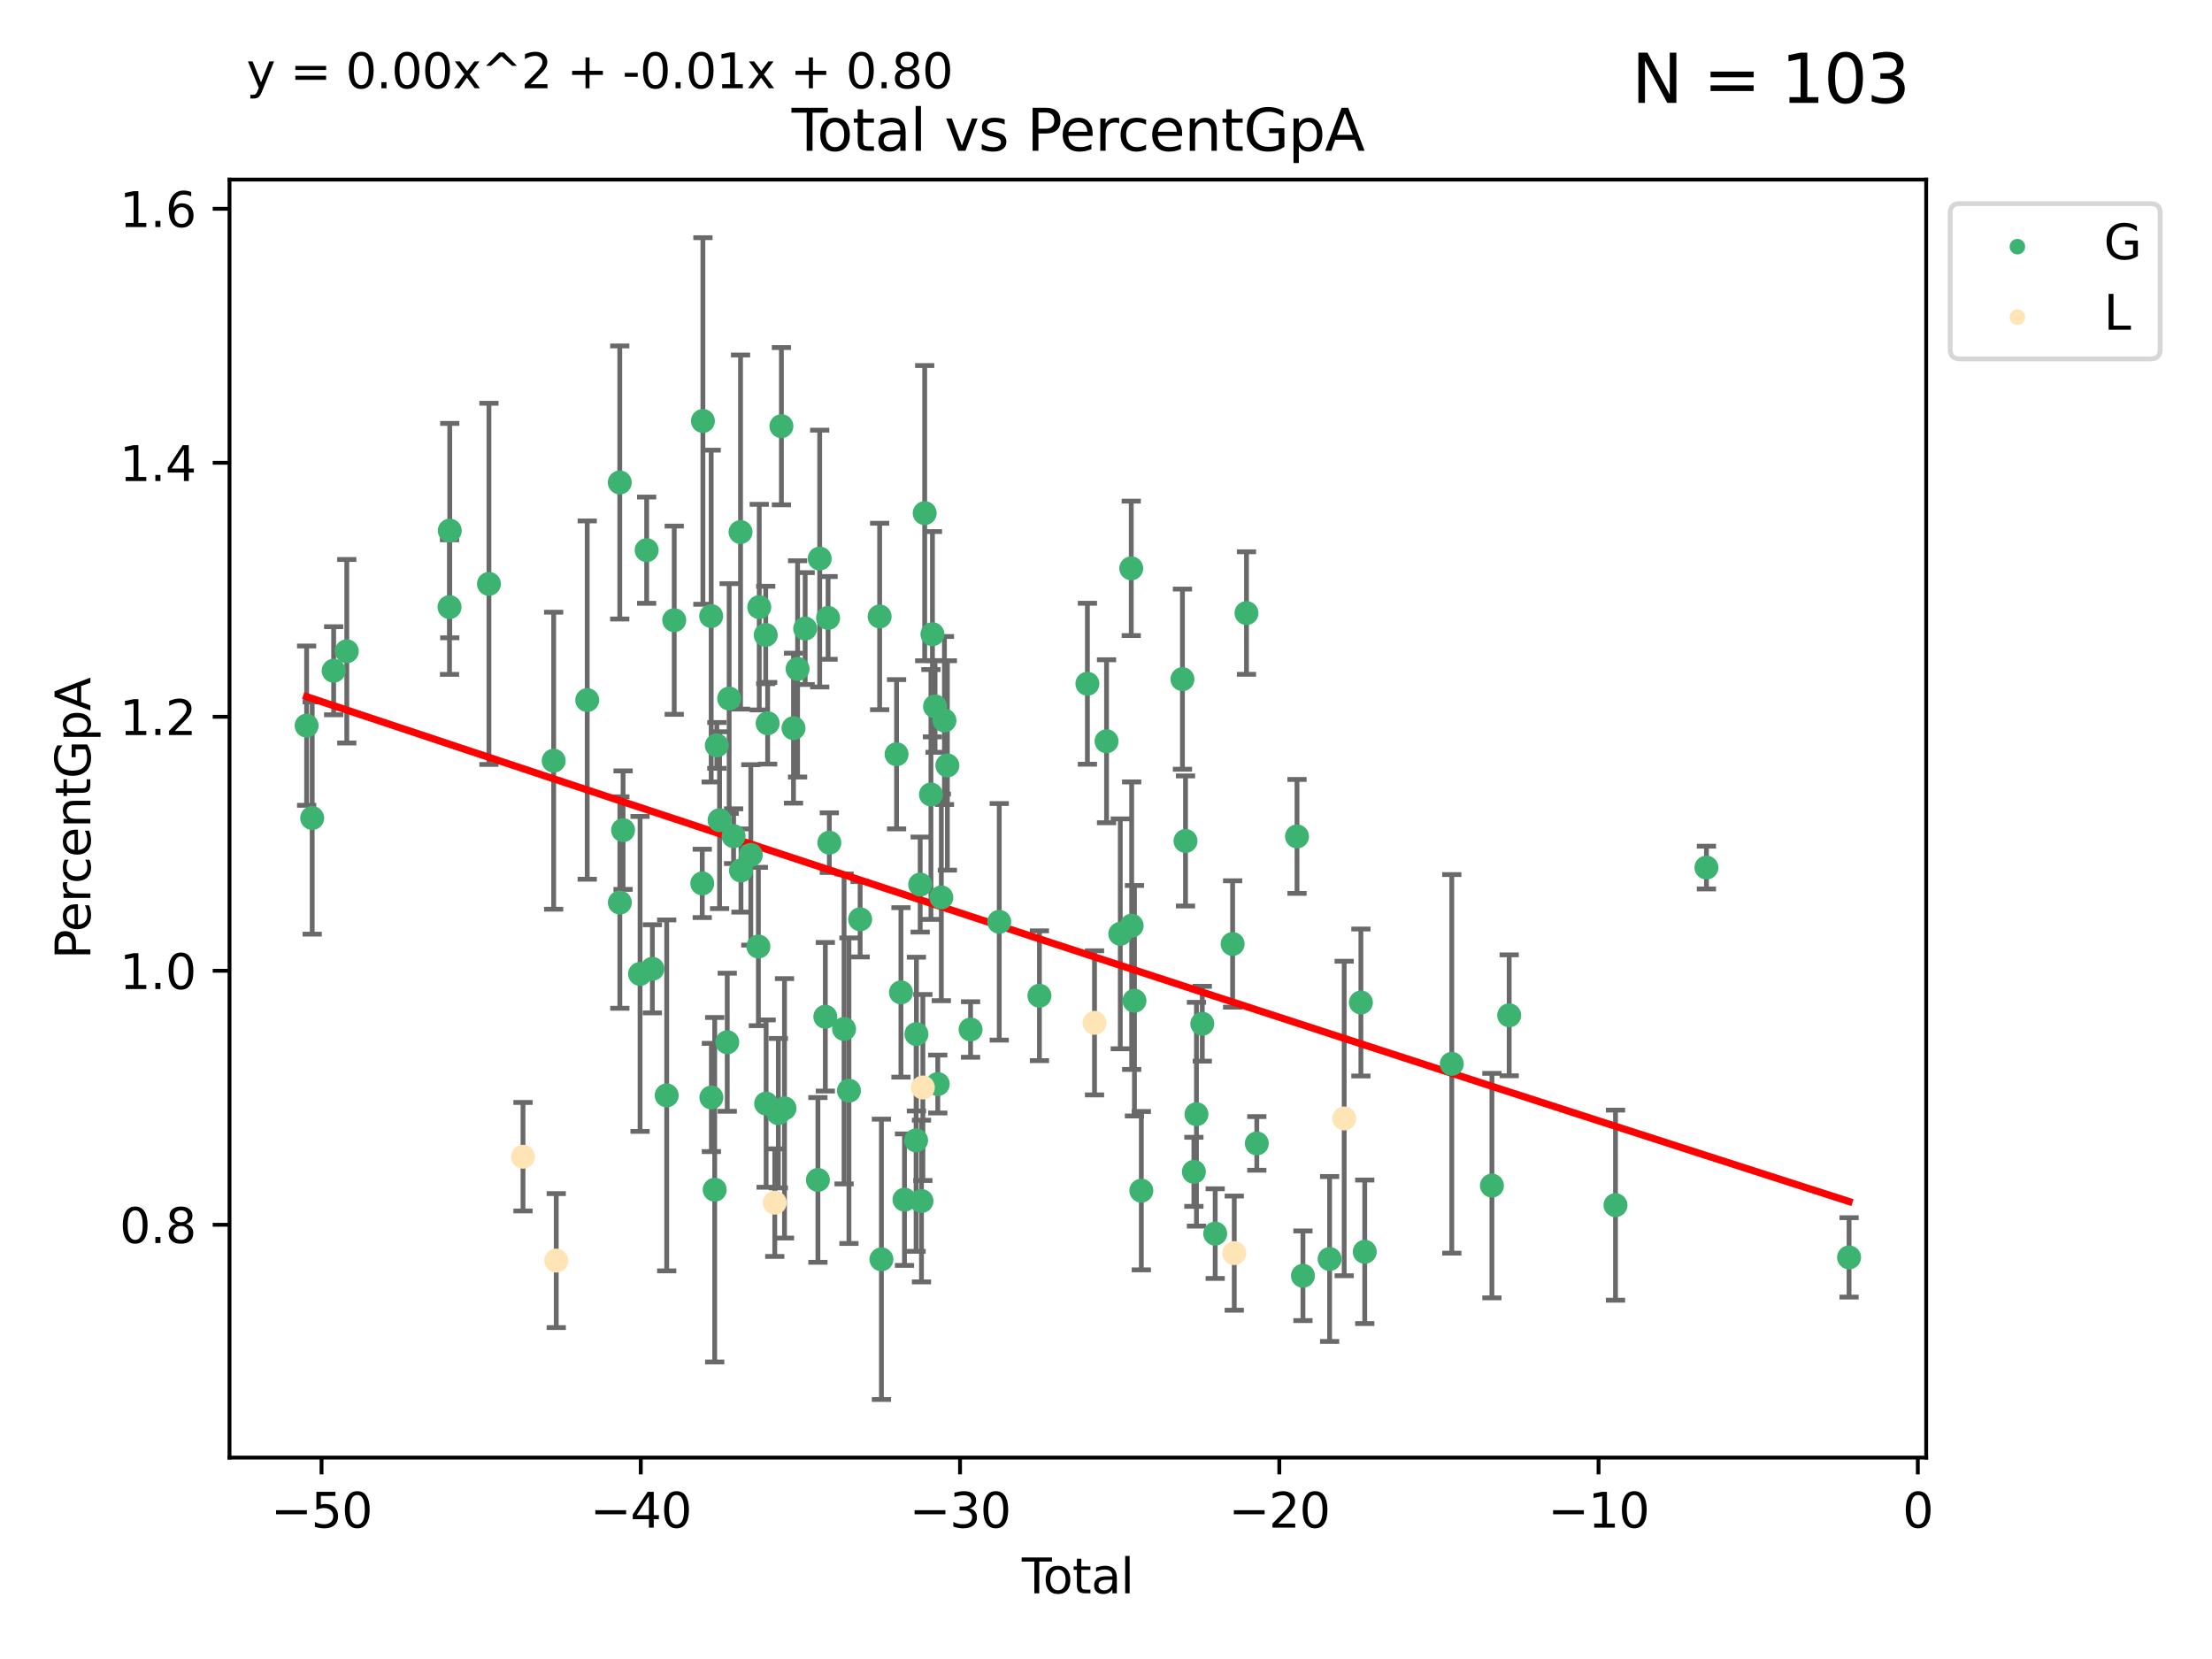 <?xml version="1.0" encoding="utf-8" standalone="no"?>
<!DOCTYPE svg PUBLIC "-//W3C//DTD SVG 1.1//EN"
  "http://www.w3.org/Graphics/SVG/1.1/DTD/svg11.dtd">
<svg xmlns:xlink="http://www.w3.org/1999/xlink" width="460.8pt" height="345.6pt" viewBox="0 0 460.8 345.6" xmlns="http://www.w3.org/2000/svg" version="1.1">
 <defs>
  <style type="text/css">*{stroke-linejoin: round; stroke-linecap: butt}</style>
 </defs>
 <g id="figure_1">
  <g id="patch_1">
   <path d="M 0 345.6 
L 460.8 345.6 
L 460.8 0 
L 0 0 
z
" style="fill: #ffffff"/>
  </g>
  <g id="axes_1">
   <g id="patch_2">
    <path d="M 47.81 303.64 
L 401.26 303.64 
L 401.26 37.411 
L 47.81 37.411 
z
" style="fill: #ffffff"/>
   </g>
   <g id="PathCollection_1">
    <defs>
     <path id="m63f2eaaf1e" d="M 0 1.118 
C 0.297 1.118 0.581 1 0.791 0.791 
C 1 0.581 1.118 0.297 1.118 0 
C 1.118 -0.297 1 -0.581 0.791 -0.791 
C 0.581 -1 0.297 -1.118 0 -1.118 
C -0.297 -1.118 -0.581 -1 -0.791 -0.791 
C -1 -0.581 -1.118 -0.297 -1.118 0 
C -1.118 0.297 -1 0.581 -0.791 0.791 
C -0.581 1 -0.297 1.118 0 1.118 
z
" style="stroke: #3cb371"/>
    </defs>
    <g clip-path="url(#p83504a7bfa)">
     <use xlink:href="#m63f2eaaf1e" x="63.876" y="151.162" style="fill: #3cb371; stroke: #3cb371"/>
     <use xlink:href="#m63f2eaaf1e" x="65.037" y="170.409" style="fill: #3cb371; stroke: #3cb371"/>
     <use xlink:href="#m63f2eaaf1e" x="69.506" y="139.727" style="fill: #3cb371; stroke: #3cb371"/>
     <use xlink:href="#m63f2eaaf1e" x="72.242" y="135.666" style="fill: #3cb371; stroke: #3cb371"/>
     <use xlink:href="#m63f2eaaf1e" x="93.643" y="126.468" style="fill: #3cb371; stroke: #3cb371"/>
     <use xlink:href="#m63f2eaaf1e" x="93.694" y="110.534" style="fill: #3cb371; stroke: #3cb371"/>
     <use xlink:href="#m63f2eaaf1e" x="101.857" y="121.629" style="fill: #3cb371; stroke: #3cb371"/>
     <use xlink:href="#m63f2eaaf1e" x="115.339" y="158.465" style="fill: #3cb371; stroke: #3cb371"/>
     <use xlink:href="#m63f2eaaf1e" x="122.33" y="145.84" style="fill: #3cb371; stroke: #3cb371"/>
     <use xlink:href="#m63f2eaaf1e" x="129.109" y="100.505" style="fill: #3cb371; stroke: #3cb371"/>
     <use xlink:href="#m63f2eaaf1e" x="129.127" y="188.018" style="fill: #3cb371; stroke: #3cb371"/>
     <use xlink:href="#m63f2eaaf1e" x="129.799" y="172.935" style="fill: #3cb371; stroke: #3cb371"/>
     <use xlink:href="#m63f2eaaf1e" x="133.335" y="202.885" style="fill: #3cb371; stroke: #3cb371"/>
     <use xlink:href="#m63f2eaaf1e" x="134.71" y="114.612" style="fill: #3cb371; stroke: #3cb371"/>
     <use xlink:href="#m63f2eaaf1e" x="135.902" y="201.823" style="fill: #3cb371; stroke: #3cb371"/>
     <use xlink:href="#m63f2eaaf1e" x="138.886" y="228.191" style="fill: #3cb371; stroke: #3cb371"/>
     <use xlink:href="#m63f2eaaf1e" x="140.455" y="129.198" style="fill: #3cb371; stroke: #3cb371"/>
     <use xlink:href="#m63f2eaaf1e" x="146.291" y="184.031" style="fill: #3cb371; stroke: #3cb371"/>
     <use xlink:href="#m63f2eaaf1e" x="146.428" y="87.695" style="fill: #3cb371; stroke: #3cb371"/>
     <use xlink:href="#m63f2eaaf1e" x="148.153" y="128.336" style="fill: #3cb371; stroke: #3cb371"/>
     <use xlink:href="#m63f2eaaf1e" x="148.195" y="228.624" style="fill: #3cb371; stroke: #3cb371"/>
     <use xlink:href="#m63f2eaaf1e" x="148.885" y="247.845" style="fill: #3cb371; stroke: #3cb371"/>
     <use xlink:href="#m63f2eaaf1e" x="149.329" y="155.284" style="fill: #3cb371; stroke: #3cb371"/>
     <use xlink:href="#m63f2eaaf1e" x="149.9" y="170.857" style="fill: #3cb371; stroke: #3cb371"/>
     <use xlink:href="#m63f2eaaf1e" x="151.502" y="217.116" style="fill: #3cb371; stroke: #3cb371"/>
     <use xlink:href="#m63f2eaaf1e" x="151.897" y="145.522" style="fill: #3cb371; stroke: #3cb371"/>
     <use xlink:href="#m63f2eaaf1e" x="152.82" y="174.193" style="fill: #3cb371; stroke: #3cb371"/>
     <use xlink:href="#m63f2eaaf1e" x="154.268" y="110.837" style="fill: #3cb371; stroke: #3cb371"/>
     <use xlink:href="#m63f2eaaf1e" x="154.358" y="181.343" style="fill: #3cb371; stroke: #3cb371"/>
     <use xlink:href="#m63f2eaaf1e" x="156.409" y="178.094" style="fill: #3cb371; stroke: #3cb371"/>
     <use xlink:href="#m63f2eaaf1e" x="157.983" y="197.176" style="fill: #3cb371; stroke: #3cb371"/>
     <use xlink:href="#m63f2eaaf1e" x="158.166" y="126.478" style="fill: #3cb371; stroke: #3cb371"/>
     <use xlink:href="#m63f2eaaf1e" x="159.515" y="132.272" style="fill: #3cb371; stroke: #3cb371"/>
     <use xlink:href="#m63f2eaaf1e" x="159.597" y="229.896" style="fill: #3cb371; stroke: #3cb371"/>
     <use xlink:href="#m63f2eaaf1e" x="159.915" y="150.669" style="fill: #3cb371; stroke: #3cb371"/>
     <use xlink:href="#m63f2eaaf1e" x="162.145" y="231.892" style="fill: #3cb371; stroke: #3cb371"/>
     <use xlink:href="#m63f2eaaf1e" x="162.781" y="88.779" style="fill: #3cb371; stroke: #3cb371"/>
     <use xlink:href="#m63f2eaaf1e" x="163.426" y="230.883" style="fill: #3cb371; stroke: #3cb371"/>
     <use xlink:href="#m63f2eaaf1e" x="165.3" y="151.685" style="fill: #3cb371; stroke: #3cb371"/>
     <use xlink:href="#m63f2eaaf1e" x="166.152" y="139.343" style="fill: #3cb371; stroke: #3cb371"/>
     <use xlink:href="#m63f2eaaf1e" x="167.733" y="130.939" style="fill: #3cb371; stroke: #3cb371"/>
     <use xlink:href="#m63f2eaaf1e" x="170.386" y="245.801" style="fill: #3cb371; stroke: #3cb371"/>
     <use xlink:href="#m63f2eaaf1e" x="170.757" y="116.358" style="fill: #3cb371; stroke: #3cb371"/>
     <use xlink:href="#m63f2eaaf1e" x="171.932" y="211.808" style="fill: #3cb371; stroke: #3cb371"/>
     <use xlink:href="#m63f2eaaf1e" x="172.505" y="128.721" style="fill: #3cb371; stroke: #3cb371"/>
     <use xlink:href="#m63f2eaaf1e" x="172.766" y="175.541" style="fill: #3cb371; stroke: #3cb371"/>
     <use xlink:href="#m63f2eaaf1e" x="175.836" y="214.352" style="fill: #3cb371; stroke: #3cb371"/>
     <use xlink:href="#m63f2eaaf1e" x="176.851" y="227.212" style="fill: #3cb371; stroke: #3cb371"/>
     <use xlink:href="#m63f2eaaf1e" x="179.184" y="191.505" style="fill: #3cb371; stroke: #3cb371"/>
     <use xlink:href="#m63f2eaaf1e" x="183.245" y="128.418" style="fill: #3cb371; stroke: #3cb371"/>
     <use xlink:href="#m63f2eaaf1e" x="183.616" y="262.34" style="fill: #3cb371; stroke: #3cb371"/>
     <use xlink:href="#m63f2eaaf1e" x="186.771" y="157.121" style="fill: #3cb371; stroke: #3cb371"/>
     <use xlink:href="#m63f2eaaf1e" x="187.687" y="206.733" style="fill: #3cb371; stroke: #3cb371"/>
     <use xlink:href="#m63f2eaaf1e" x="188.421" y="249.912" style="fill: #3cb371; stroke: #3cb371"/>
     <use xlink:href="#m63f2eaaf1e" x="190.838" y="237.561" style="fill: #3cb371; stroke: #3cb371"/>
     <use xlink:href="#m63f2eaaf1e" x="190.907" y="215.423" style="fill: #3cb371; stroke: #3cb371"/>
     <use xlink:href="#m63f2eaaf1e" x="191.692" y="184.272" style="fill: #3cb371; stroke: #3cb371"/>
     <use xlink:href="#m63f2eaaf1e" x="191.962" y="250.2" style="fill: #3cb371; stroke: #3cb371"/>
     <use xlink:href="#m63f2eaaf1e" x="192.63" y="106.897" style="fill: #3cb371; stroke: #3cb371"/>
     <use xlink:href="#m63f2eaaf1e" x="193.932" y="165.501" style="fill: #3cb371; stroke: #3cb371"/>
     <use xlink:href="#m63f2eaaf1e" x="194.246" y="132.118" style="fill: #3cb371; stroke: #3cb371"/>
     <use xlink:href="#m63f2eaaf1e" x="194.788" y="147.163" style="fill: #3cb371; stroke: #3cb371"/>
     <use xlink:href="#m63f2eaaf1e" x="195.356" y="225.824" style="fill: #3cb371; stroke: #3cb371"/>
     <use xlink:href="#m63f2eaaf1e" x="196.095" y="186.948" style="fill: #3cb371; stroke: #3cb371"/>
     <use xlink:href="#m63f2eaaf1e" x="196.744" y="150.093" style="fill: #3cb371; stroke: #3cb371"/>
     <use xlink:href="#m63f2eaaf1e" x="197.355" y="159.457" style="fill: #3cb371; stroke: #3cb371"/>
     <use xlink:href="#m63f2eaaf1e" x="202.186" y="214.463" style="fill: #3cb371; stroke: #3cb371"/>
     <use xlink:href="#m63f2eaaf1e" x="208.162" y="192.031" style="fill: #3cb371; stroke: #3cb371"/>
     <use xlink:href="#m63f2eaaf1e" x="216.532" y="207.43" style="fill: #3cb371; stroke: #3cb371"/>
     <use xlink:href="#m63f2eaaf1e" x="226.525" y="142.433" style="fill: #3cb371; stroke: #3cb371"/>
     <use xlink:href="#m63f2eaaf1e" x="230.513" y="154.417" style="fill: #3cb371; stroke: #3cb371"/>
     <use xlink:href="#m63f2eaaf1e" x="233.378" y="194.535" style="fill: #3cb371; stroke: #3cb371"/>
     <use xlink:href="#m63f2eaaf1e" x="235.66" y="118.397" style="fill: #3cb371; stroke: #3cb371"/>
     <use xlink:href="#m63f2eaaf1e" x="235.749" y="192.836" style="fill: #3cb371; stroke: #3cb371"/>
     <use xlink:href="#m63f2eaaf1e" x="236.328" y="208.468" style="fill: #3cb371; stroke: #3cb371"/>
     <use xlink:href="#m63f2eaaf1e" x="237.758" y="248.039" style="fill: #3cb371; stroke: #3cb371"/>
     <use xlink:href="#m63f2eaaf1e" x="246.326" y="141.481" style="fill: #3cb371; stroke: #3cb371"/>
     <use xlink:href="#m63f2eaaf1e" x="246.962" y="175.188" style="fill: #3cb371; stroke: #3cb371"/>
     <use xlink:href="#m63f2eaaf1e" x="248.707" y="244.111" style="fill: #3cb371; stroke: #3cb371"/>
     <use xlink:href="#m63f2eaaf1e" x="249.244" y="232.11" style="fill: #3cb371; stroke: #3cb371"/>
     <use xlink:href="#m63f2eaaf1e" x="250.458" y="213.262" style="fill: #3cb371; stroke: #3cb371"/>
     <use xlink:href="#m63f2eaaf1e" x="253.148" y="256.983" style="fill: #3cb371; stroke: #3cb371"/>
     <use xlink:href="#m63f2eaaf1e" x="256.777" y="196.646" style="fill: #3cb371; stroke: #3cb371"/>
     <use xlink:href="#m63f2eaaf1e" x="259.666" y="127.711" style="fill: #3cb371; stroke: #3cb371"/>
     <use xlink:href="#m63f2eaaf1e" x="261.815" y="238.194" style="fill: #3cb371; stroke: #3cb371"/>
     <use xlink:href="#m63f2eaaf1e" x="270.191" y="174.243" style="fill: #3cb371; stroke: #3cb371"/>
     <use xlink:href="#m63f2eaaf1e" x="271.427" y="265.764" style="fill: #3cb371; stroke: #3cb371"/>
     <use xlink:href="#m63f2eaaf1e" x="276.983" y="262.273" style="fill: #3cb371; stroke: #3cb371"/>
     <use xlink:href="#m63f2eaaf1e" x="283.501" y="208.837" style="fill: #3cb371; stroke: #3cb371"/>
     <use xlink:href="#m63f2eaaf1e" x="284.301" y="260.77" style="fill: #3cb371; stroke: #3cb371"/>
     <use xlink:href="#m63f2eaaf1e" x="302.436" y="221.621" style="fill: #3cb371; stroke: #3cb371"/>
     <use xlink:href="#m63f2eaaf1e" x="310.795" y="246.98" style="fill: #3cb371; stroke: #3cb371"/>
     <use xlink:href="#m63f2eaaf1e" x="314.392" y="211.505" style="fill: #3cb371; stroke: #3cb371"/>
     <use xlink:href="#m63f2eaaf1e" x="336.538" y="251.053" style="fill: #3cb371; stroke: #3cb371"/>
     <use xlink:href="#m63f2eaaf1e" x="355.481" y="180.729" style="fill: #3cb371; stroke: #3cb371"/>
     <use xlink:href="#m63f2eaaf1e" x="385.194" y="261.936" style="fill: #3cb371; stroke: #3cb371"/>
    </g>
   </g>
   <g id="PathCollection_2">
    <defs>
     <path id="m2eeb7ded6a" d="M 0 1.118 
C 0.297 1.118 0.581 1 0.791 0.791 
C 1 0.581 1.118 0.297 1.118 0 
C 1.118 -0.297 1 -0.581 0.791 -0.791 
C 0.581 -1 0.297 -1.118 0 -1.118 
C -0.297 -1.118 -0.581 -1 -0.791 -0.791 
C -1 -0.581 -1.118 -0.297 -1.118 0 
C -1.118 0.297 -1 0.581 -0.791 0.791 
C -0.581 1 -0.297 1.118 0 1.118 
z
" style="stroke: #ffe4b5"/>
    </defs>
    <g clip-path="url(#p83504a7bfa)">
     <use xlink:href="#m2eeb7ded6a" x="108.952" y="240.964" style="fill: #ffe4b5; stroke: #ffe4b5"/>
     <use xlink:href="#m2eeb7ded6a" x="115.877" y="262.605" style="fill: #ffe4b5; stroke: #ffe4b5"/>
     <use xlink:href="#m2eeb7ded6a" x="161.399" y="250.536" style="fill: #ffe4b5; stroke: #ffe4b5"/>
     <use xlink:href="#m2eeb7ded6a" x="192.25" y="226.543" style="fill: #ffe4b5; stroke: #ffe4b5"/>
     <use xlink:href="#m2eeb7ded6a" x="228.008" y="213.077" style="fill: #ffe4b5; stroke: #ffe4b5"/>
     <use xlink:href="#m2eeb7ded6a" x="257.12" y="261.052" style="fill: #ffe4b5; stroke: #ffe4b5"/>
     <use xlink:href="#m2eeb7ded6a" x="280.02" y="232.997" style="fill: #ffe4b5; stroke: #ffe4b5"/>
    </g>
   </g>
   <g id="matplotlib.axis_1">
    <g id="xtick_1">
     <g id="line2d_1">
      <defs>
       <path id="m252a17cde7" d="M 0 0 
L 0 3.5 
" style="stroke: #000000; stroke-width: 0.8"/>
      </defs>
      <g>
       <use xlink:href="#m252a17cde7" x="66.981" y="303.64" style="stroke: #000000; stroke-width: 0.8"/>
      </g>
     </g>
     <g id="text_1">
      <!-- −50 -->
      <g transform="translate(56.429 318.238)scale(0.1 -0.1)">
       <defs>
        <path id="DejaVuSans-2212" d="M 678 2272 
L 4684 2272 
L 4684 1741 
L 678 1741 
L 678 2272 
z
" transform="scale(0.016)"/>
        <path id="DejaVuSans-35" d="M 691 4666 
L 3169 4666 
L 3169 4134 
L 1269 4134 
L 1269 2991 
Q 1406 3038 1543 3061 
Q 1681 3084 1819 3084 
Q 2600 3084 3056 2656 
Q 3513 2228 3513 1497 
Q 3513 744 3044 326 
Q 2575 -91 1722 -91 
Q 1428 -91 1123 -41 
Q 819 9 494 109 
L 494 744 
Q 775 591 1075 516 
Q 1375 441 1709 441 
Q 2250 441 2565 725 
Q 2881 1009 2881 1497 
Q 2881 1984 2565 2268 
Q 2250 2553 1709 2553 
Q 1456 2553 1204 2497 
Q 953 2441 691 2322 
L 691 4666 
z
" transform="scale(0.016)"/>
        <path id="DejaVuSans-30" d="M 2034 4250 
Q 1547 4250 1301 3770 
Q 1056 3291 1056 2328 
Q 1056 1369 1301 889 
Q 1547 409 2034 409 
Q 2525 409 2770 889 
Q 3016 1369 3016 2328 
Q 3016 3291 2770 3770 
Q 2525 4250 2034 4250 
z
M 2034 4750 
Q 2819 4750 3233 4129 
Q 3647 3509 3647 2328 
Q 3647 1150 3233 529 
Q 2819 -91 2034 -91 
Q 1250 -91 836 529 
Q 422 1150 422 2328 
Q 422 3509 836 4129 
Q 1250 4750 2034 4750 
z
" transform="scale(0.016)"/>
       </defs>
       <use xlink:href="#DejaVuSans-2212"/>
       <use xlink:href="#DejaVuSans-35" x="83.789"/>
       <use xlink:href="#DejaVuSans-30" x="147.412"/>
      </g>
     </g>
    </g>
    <g id="xtick_2">
     <g id="line2d_2">
      <g>
       <use xlink:href="#m252a17cde7" x="133.488" y="303.64" style="stroke: #000000; stroke-width: 0.8"/>
      </g>
     </g>
     <g id="text_2">
      <!-- −40 -->
      <g transform="translate(122.936 318.238)scale(0.1 -0.1)">
       <defs>
        <path id="DejaVuSans-34" d="M 2419 4116 
L 825 1625 
L 2419 1625 
L 2419 4116 
z
M 2253 4666 
L 3047 4666 
L 3047 1625 
L 3713 1625 
L 3713 1100 
L 3047 1100 
L 3047 0 
L 2419 0 
L 2419 1100 
L 313 1100 
L 313 1709 
L 2253 4666 
z
" transform="scale(0.016)"/>
       </defs>
       <use xlink:href="#DejaVuSans-2212"/>
       <use xlink:href="#DejaVuSans-34" x="83.789"/>
       <use xlink:href="#DejaVuSans-30" x="147.412"/>
      </g>
     </g>
    </g>
    <g id="xtick_3">
     <g id="line2d_3">
      <g>
       <use xlink:href="#m252a17cde7" x="199.995" y="303.64" style="stroke: #000000; stroke-width: 0.8"/>
      </g>
     </g>
     <g id="text_3">
      <!-- −30 -->
      <g transform="translate(189.443 318.238)scale(0.1 -0.1)">
       <defs>
        <path id="DejaVuSans-33" d="M 2597 2516 
Q 3050 2419 3304 2112 
Q 3559 1806 3559 1356 
Q 3559 666 3084 287 
Q 2609 -91 1734 -91 
Q 1441 -91 1130 -33 
Q 819 25 488 141 
L 488 750 
Q 750 597 1062 519 
Q 1375 441 1716 441 
Q 2309 441 2620 675 
Q 2931 909 2931 1356 
Q 2931 1769 2642 2001 
Q 2353 2234 1838 2234 
L 1294 2234 
L 1294 2753 
L 1863 2753 
Q 2328 2753 2575 2939 
Q 2822 3125 2822 3475 
Q 2822 3834 2567 4026 
Q 2313 4219 1838 4219 
Q 1578 4219 1281 4162 
Q 984 4106 628 3988 
L 628 4550 
Q 988 4650 1302 4700 
Q 1616 4750 1894 4750 
Q 2613 4750 3031 4423 
Q 3450 4097 3450 3541 
Q 3450 3153 3228 2886 
Q 3006 2619 2597 2516 
z
" transform="scale(0.016)"/>
       </defs>
       <use xlink:href="#DejaVuSans-2212"/>
       <use xlink:href="#DejaVuSans-33" x="83.789"/>
       <use xlink:href="#DejaVuSans-30" x="147.412"/>
      </g>
     </g>
    </g>
    <g id="xtick_4">
     <g id="line2d_4">
      <g>
       <use xlink:href="#m252a17cde7" x="266.502" y="303.64" style="stroke: #000000; stroke-width: 0.8"/>
      </g>
     </g>
     <g id="text_4">
      <!-- −20 -->
      <g transform="translate(255.95 318.238)scale(0.1 -0.1)">
       <defs>
        <path id="DejaVuSans-32" d="M 1228 531 
L 3431 531 
L 3431 0 
L 469 0 
L 469 531 
Q 828 903 1448 1529 
Q 2069 2156 2228 2338 
Q 2531 2678 2651 2914 
Q 2772 3150 2772 3378 
Q 2772 3750 2511 3984 
Q 2250 4219 1831 4219 
Q 1534 4219 1204 4116 
Q 875 4013 500 3803 
L 500 4441 
Q 881 4594 1212 4672 
Q 1544 4750 1819 4750 
Q 2544 4750 2975 4387 
Q 3406 4025 3406 3419 
Q 3406 3131 3298 2873 
Q 3191 2616 2906 2266 
Q 2828 2175 2409 1742 
Q 1991 1309 1228 531 
z
" transform="scale(0.016)"/>
       </defs>
       <use xlink:href="#DejaVuSans-2212"/>
       <use xlink:href="#DejaVuSans-32" x="83.789"/>
       <use xlink:href="#DejaVuSans-30" x="147.412"/>
      </g>
     </g>
    </g>
    <g id="xtick_5">
     <g id="line2d_5">
      <g>
       <use xlink:href="#m252a17cde7" x="333.009" y="303.64" style="stroke: #000000; stroke-width: 0.8"/>
      </g>
     </g>
     <g id="text_5">
      <!-- −10 -->
      <g transform="translate(322.457 318.238)scale(0.1 -0.1)">
       <defs>
        <path id="DejaVuSans-31" d="M 794 531 
L 1825 531 
L 1825 4091 
L 703 3866 
L 703 4441 
L 1819 4666 
L 2450 4666 
L 2450 531 
L 3481 531 
L 3481 0 
L 794 0 
L 794 531 
z
" transform="scale(0.016)"/>
       </defs>
       <use xlink:href="#DejaVuSans-2212"/>
       <use xlink:href="#DejaVuSans-31" x="83.789"/>
       <use xlink:href="#DejaVuSans-30" x="147.412"/>
      </g>
     </g>
    </g>
    <g id="xtick_6">
     <g id="line2d_6">
      <g>
       <use xlink:href="#m252a17cde7" x="399.516" y="303.64" style="stroke: #000000; stroke-width: 0.8"/>
      </g>
     </g>
     <g id="text_6">
      <!-- 0 -->
      <g transform="translate(396.335 318.238)scale(0.1 -0.1)">
       <use xlink:href="#DejaVuSans-30"/>
      </g>
     </g>
    </g>
    <g id="text_7">
     <!-- Total -->
     <g transform="translate(212.858 331.917)scale(0.1 -0.1)">
      <defs>
       <path id="DejaVuSans-54" d="M -19 4666 
L 3928 4666 
L 3928 4134 
L 2272 4134 
L 2272 0 
L 1638 0 
L 1638 4134 
L -19 4134 
L -19 4666 
z
" transform="scale(0.016)"/>
       <path id="DejaVuSans-6f" d="M 1959 3097 
Q 1497 3097 1228 2736 
Q 959 2375 959 1747 
Q 959 1119 1226 758 
Q 1494 397 1959 397 
Q 2419 397 2687 759 
Q 2956 1122 2956 1747 
Q 2956 2369 2687 2733 
Q 2419 3097 1959 3097 
z
M 1959 3584 
Q 2709 3584 3137 3096 
Q 3566 2609 3566 1747 
Q 3566 888 3137 398 
Q 2709 -91 1959 -91 
Q 1206 -91 779 398 
Q 353 888 353 1747 
Q 353 2609 779 3096 
Q 1206 3584 1959 3584 
z
" transform="scale(0.016)"/>
       <path id="DejaVuSans-74" d="M 1172 4494 
L 1172 3500 
L 2356 3500 
L 2356 3053 
L 1172 3053 
L 1172 1153 
Q 1172 725 1289 603 
Q 1406 481 1766 481 
L 2356 481 
L 2356 0 
L 1766 0 
Q 1100 0 847 248 
Q 594 497 594 1153 
L 594 3053 
L 172 3053 
L 172 3500 
L 594 3500 
L 594 4494 
L 1172 4494 
z
" transform="scale(0.016)"/>
       <path id="DejaVuSans-61" d="M 2194 1759 
Q 1497 1759 1228 1600 
Q 959 1441 959 1056 
Q 959 750 1161 570 
Q 1363 391 1709 391 
Q 2188 391 2477 730 
Q 2766 1069 2766 1631 
L 2766 1759 
L 2194 1759 
z
M 3341 1997 
L 3341 0 
L 2766 0 
L 2766 531 
Q 2569 213 2275 61 
Q 1981 -91 1556 -91 
Q 1019 -91 701 211 
Q 384 513 384 1019 
Q 384 1609 779 1909 
Q 1175 2209 1959 2209 
L 2766 2209 
L 2766 2266 
Q 2766 2663 2505 2880 
Q 2244 3097 1772 3097 
Q 1472 3097 1187 3025 
Q 903 2953 641 2809 
L 641 3341 
Q 956 3463 1253 3523 
Q 1550 3584 1831 3584 
Q 2591 3584 2966 3190 
Q 3341 2797 3341 1997 
z
" transform="scale(0.016)"/>
       <path id="DejaVuSans-6c" d="M 603 4863 
L 1178 4863 
L 1178 0 
L 603 0 
L 603 4863 
z
" transform="scale(0.016)"/>
      </defs>
      <use xlink:href="#DejaVuSans-54"/>
      <use xlink:href="#DejaVuSans-6f" x="44.084"/>
      <use xlink:href="#DejaVuSans-74" x="105.266"/>
      <use xlink:href="#DejaVuSans-61" x="144.475"/>
      <use xlink:href="#DejaVuSans-6c" x="205.754"/>
     </g>
    </g>
   </g>
   <g id="matplotlib.axis_2">
    <g id="ytick_1">
     <g id="line2d_7">
      <defs>
       <path id="mf968f2ceb6" d="M 0 0 
L -3.5 0 
" style="stroke: #000000; stroke-width: 0.8"/>
      </defs>
      <g>
       <use xlink:href="#mf968f2ceb6" x="47.81" y="255.146" style="stroke: #000000; stroke-width: 0.8"/>
      </g>
     </g>
     <g id="text_8">
      <!-- 0.8 -->
      <g transform="translate(24.907 258.945)scale(0.1 -0.1)">
       <defs>
        <path id="DejaVuSans-2e" d="M 684 794 
L 1344 794 
L 1344 0 
L 684 0 
L 684 794 
z
" transform="scale(0.016)"/>
        <path id="DejaVuSans-38" d="M 2034 2216 
Q 1584 2216 1326 1975 
Q 1069 1734 1069 1313 
Q 1069 891 1326 650 
Q 1584 409 2034 409 
Q 2484 409 2743 651 
Q 3003 894 3003 1313 
Q 3003 1734 2745 1975 
Q 2488 2216 2034 2216 
z
M 1403 2484 
Q 997 2584 770 2862 
Q 544 3141 544 3541 
Q 544 4100 942 4425 
Q 1341 4750 2034 4750 
Q 2731 4750 3128 4425 
Q 3525 4100 3525 3541 
Q 3525 3141 3298 2862 
Q 3072 2584 2669 2484 
Q 3125 2378 3379 2068 
Q 3634 1759 3634 1313 
Q 3634 634 3220 271 
Q 2806 -91 2034 -91 
Q 1263 -91 848 271 
Q 434 634 434 1313 
Q 434 1759 690 2068 
Q 947 2378 1403 2484 
z
M 1172 3481 
Q 1172 3119 1398 2916 
Q 1625 2713 2034 2713 
Q 2441 2713 2670 2916 
Q 2900 3119 2900 3481 
Q 2900 3844 2670 4047 
Q 2441 4250 2034 4250 
Q 1625 4250 1398 4047 
Q 1172 3844 1172 3481 
z
" transform="scale(0.016)"/>
       </defs>
       <use xlink:href="#DejaVuSans-30"/>
       <use xlink:href="#DejaVuSans-2e" x="63.623"/>
       <use xlink:href="#DejaVuSans-38" x="95.41"/>
      </g>
     </g>
    </g>
    <g id="ytick_2">
     <g id="line2d_8">
      <g>
       <use xlink:href="#mf968f2ceb6" x="47.81" y="202.232" style="stroke: #000000; stroke-width: 0.8"/>
      </g>
     </g>
     <g id="text_9">
      <!-- 1.0 -->
      <g transform="translate(24.907 206.032)scale(0.1 -0.1)">
       <use xlink:href="#DejaVuSans-31"/>
       <use xlink:href="#DejaVuSans-2e" x="63.623"/>
       <use xlink:href="#DejaVuSans-30" x="95.41"/>
      </g>
     </g>
    </g>
    <g id="ytick_3">
     <g id="line2d_9">
      <g>
       <use xlink:href="#mf968f2ceb6" x="47.81" y="149.319" style="stroke: #000000; stroke-width: 0.8"/>
      </g>
     </g>
     <g id="text_10">
      <!-- 1.2 -->
      <g transform="translate(24.907 153.118)scale(0.1 -0.1)">
       <use xlink:href="#DejaVuSans-31"/>
       <use xlink:href="#DejaVuSans-2e" x="63.623"/>
       <use xlink:href="#DejaVuSans-32" x="95.41"/>
      </g>
     </g>
    </g>
    <g id="ytick_4">
     <g id="line2d_10">
      <g>
       <use xlink:href="#mf968f2ceb6" x="47.81" y="96.406" style="stroke: #000000; stroke-width: 0.8"/>
      </g>
     </g>
     <g id="text_11">
      <!-- 1.4 -->
      <g transform="translate(24.907 100.205)scale(0.1 -0.1)">
       <use xlink:href="#DejaVuSans-31"/>
       <use xlink:href="#DejaVuSans-2e" x="63.623"/>
       <use xlink:href="#DejaVuSans-34" x="95.41"/>
      </g>
     </g>
    </g>
    <g id="ytick_5">
     <g id="line2d_11">
      <g>
       <use xlink:href="#mf968f2ceb6" x="47.81" y="43.492" style="stroke: #000000; stroke-width: 0.8"/>
      </g>
     </g>
     <g id="text_12">
      <!-- 1.6 -->
      <g transform="translate(24.907 47.292)scale(0.1 -0.1)">
       <defs>
        <path id="DejaVuSans-36" d="M 2113 2584 
Q 1688 2584 1439 2293 
Q 1191 2003 1191 1497 
Q 1191 994 1439 701 
Q 1688 409 2113 409 
Q 2538 409 2786 701 
Q 3034 994 3034 1497 
Q 3034 2003 2786 2293 
Q 2538 2584 2113 2584 
z
M 3366 4563 
L 3366 3988 
Q 3128 4100 2886 4159 
Q 2644 4219 2406 4219 
Q 1781 4219 1451 3797 
Q 1122 3375 1075 2522 
Q 1259 2794 1537 2939 
Q 1816 3084 2150 3084 
Q 2853 3084 3261 2657 
Q 3669 2231 3669 1497 
Q 3669 778 3244 343 
Q 2819 -91 2113 -91 
Q 1303 -91 875 529 
Q 447 1150 447 2328 
Q 447 3434 972 4092 
Q 1497 4750 2381 4750 
Q 2619 4750 2861 4703 
Q 3103 4656 3366 4563 
z
" transform="scale(0.016)"/>
       </defs>
       <use xlink:href="#DejaVuSans-31"/>
       <use xlink:href="#DejaVuSans-2e" x="63.623"/>
       <use xlink:href="#DejaVuSans-36" x="95.41"/>
      </g>
     </g>
    </g>
    <g id="text_13">
     <!-- PercentGpA -->
     <g transform="translate(18.827 199.802)rotate(-90)scale(0.1 -0.1)">
      <defs>
       <path id="DejaVuSans-50" d="M 1259 4147 
L 1259 2394 
L 2053 2394 
Q 2494 2394 2734 2622 
Q 2975 2850 2975 3272 
Q 2975 3691 2734 3919 
Q 2494 4147 2053 4147 
L 1259 4147 
z
M 628 4666 
L 2053 4666 
Q 2838 4666 3239 4311 
Q 3641 3956 3641 3272 
Q 3641 2581 3239 2228 
Q 2838 1875 2053 1875 
L 1259 1875 
L 1259 0 
L 628 0 
L 628 4666 
z
" transform="scale(0.016)"/>
       <path id="DejaVuSans-65" d="M 3597 1894 
L 3597 1613 
L 953 1613 
Q 991 1019 1311 708 
Q 1631 397 2203 397 
Q 2534 397 2845 478 
Q 3156 559 3463 722 
L 3463 178 
Q 3153 47 2828 -22 
Q 2503 -91 2169 -91 
Q 1331 -91 842 396 
Q 353 884 353 1716 
Q 353 2575 817 3079 
Q 1281 3584 2069 3584 
Q 2775 3584 3186 3129 
Q 3597 2675 3597 1894 
z
M 3022 2063 
Q 3016 2534 2758 2815 
Q 2500 3097 2075 3097 
Q 1594 3097 1305 2825 
Q 1016 2553 972 2059 
L 3022 2063 
z
" transform="scale(0.016)"/>
       <path id="DejaVuSans-72" d="M 2631 2963 
Q 2534 3019 2420 3045 
Q 2306 3072 2169 3072 
Q 1681 3072 1420 2755 
Q 1159 2438 1159 1844 
L 1159 0 
L 581 0 
L 581 3500 
L 1159 3500 
L 1159 2956 
Q 1341 3275 1631 3429 
Q 1922 3584 2338 3584 
Q 2397 3584 2469 3576 
Q 2541 3569 2628 3553 
L 2631 2963 
z
" transform="scale(0.016)"/>
       <path id="DejaVuSans-63" d="M 3122 3366 
L 3122 2828 
Q 2878 2963 2633 3030 
Q 2388 3097 2138 3097 
Q 1578 3097 1268 2742 
Q 959 2388 959 1747 
Q 959 1106 1268 751 
Q 1578 397 2138 397 
Q 2388 397 2633 464 
Q 2878 531 3122 666 
L 3122 134 
Q 2881 22 2623 -34 
Q 2366 -91 2075 -91 
Q 1284 -91 818 406 
Q 353 903 353 1747 
Q 353 2603 823 3093 
Q 1294 3584 2113 3584 
Q 2378 3584 2631 3529 
Q 2884 3475 3122 3366 
z
" transform="scale(0.016)"/>
       <path id="DejaVuSans-6e" d="M 3513 2113 
L 3513 0 
L 2938 0 
L 2938 2094 
Q 2938 2591 2744 2837 
Q 2550 3084 2163 3084 
Q 1697 3084 1428 2787 
Q 1159 2491 1159 1978 
L 1159 0 
L 581 0 
L 581 3500 
L 1159 3500 
L 1159 2956 
Q 1366 3272 1645 3428 
Q 1925 3584 2291 3584 
Q 2894 3584 3203 3211 
Q 3513 2838 3513 2113 
z
" transform="scale(0.016)"/>
       <path id="DejaVuSans-47" d="M 3809 666 
L 3809 1919 
L 2778 1919 
L 2778 2438 
L 4434 2438 
L 4434 434 
Q 4069 175 3628 42 
Q 3188 -91 2688 -91 
Q 1594 -91 976 548 
Q 359 1188 359 2328 
Q 359 3472 976 4111 
Q 1594 4750 2688 4750 
Q 3144 4750 3555 4637 
Q 3966 4525 4313 4306 
L 4313 3634 
Q 3963 3931 3569 4081 
Q 3175 4231 2741 4231 
Q 1884 4231 1454 3753 
Q 1025 3275 1025 2328 
Q 1025 1384 1454 906 
Q 1884 428 2741 428 
Q 3075 428 3337 486 
Q 3600 544 3809 666 
z
" transform="scale(0.016)"/>
       <path id="DejaVuSans-70" d="M 1159 525 
L 1159 -1331 
L 581 -1331 
L 581 3500 
L 1159 3500 
L 1159 2969 
Q 1341 3281 1617 3432 
Q 1894 3584 2278 3584 
Q 2916 3584 3314 3078 
Q 3713 2572 3713 1747 
Q 3713 922 3314 415 
Q 2916 -91 2278 -91 
Q 1894 -91 1617 61 
Q 1341 213 1159 525 
z
M 3116 1747 
Q 3116 2381 2855 2742 
Q 2594 3103 2138 3103 
Q 1681 3103 1420 2742 
Q 1159 2381 1159 1747 
Q 1159 1113 1420 752 
Q 1681 391 2138 391 
Q 2594 391 2855 752 
Q 3116 1113 3116 1747 
z
" transform="scale(0.016)"/>
       <path id="DejaVuSans-41" d="M 2188 4044 
L 1331 1722 
L 3047 1722 
L 2188 4044 
z
M 1831 4666 
L 2547 4666 
L 4325 0 
L 3669 0 
L 3244 1197 
L 1141 1197 
L 716 0 
L 50 0 
L 1831 4666 
z
" transform="scale(0.016)"/>
      </defs>
      <use xlink:href="#DejaVuSans-50"/>
      <use xlink:href="#DejaVuSans-65" x="56.678"/>
      <use xlink:href="#DejaVuSans-72" x="118.201"/>
      <use xlink:href="#DejaVuSans-63" x="157.064"/>
      <use xlink:href="#DejaVuSans-65" x="212.045"/>
      <use xlink:href="#DejaVuSans-6e" x="273.568"/>
      <use xlink:href="#DejaVuSans-74" x="336.947"/>
      <use xlink:href="#DejaVuSans-47" x="376.156"/>
      <use xlink:href="#DejaVuSans-70" x="453.646"/>
      <use xlink:href="#DejaVuSans-41" x="517.123"/>
     </g>
    </g>
   </g>
   <g id="LineCollection_1">
    <path d="M 63.876 167.755 
L 63.876 134.569 
" clip-path="url(#p83504a7bfa)" style="fill: none; stroke: #696969"/>
    <path d="M 65.037 194.602 
L 65.037 146.215 
" clip-path="url(#p83504a7bfa)" style="fill: none; stroke: #696969"/>
    <path d="M 69.506 148.902 
L 69.506 130.552 
" clip-path="url(#p83504a7bfa)" style="fill: none; stroke: #696969"/>
    <path d="M 72.242 154.781 
L 72.242 116.551 
" clip-path="url(#p83504a7bfa)" style="fill: none; stroke: #696969"/>
    <path d="M 93.643 140.483 
L 93.643 112.452 
" clip-path="url(#p83504a7bfa)" style="fill: none; stroke: #696969"/>
    <path d="M 93.694 132.866 
L 93.694 88.202 
" clip-path="url(#p83504a7bfa)" style="fill: none; stroke: #696969"/>
    <path d="M 101.857 159.25 
L 101.857 84.009 
" clip-path="url(#p83504a7bfa)" style="fill: none; stroke: #696969"/>
    <path d="M 115.339 189.402 
L 115.339 127.528 
" clip-path="url(#p83504a7bfa)" style="fill: none; stroke: #696969"/>
    <path d="M 122.33 183.157 
L 122.33 108.522 
" clip-path="url(#p83504a7bfa)" style="fill: none; stroke: #696969"/>
    <path d="M 129.109 128.95 
L 129.109 72.059 
" clip-path="url(#p83504a7bfa)" style="fill: none; stroke: #696969"/>
    <path d="M 129.127 210.04 
L 129.127 165.996 
" clip-path="url(#p83504a7bfa)" style="fill: none; stroke: #696969"/>
    <path d="M 129.799 185.278 
L 129.799 160.592 
" clip-path="url(#p83504a7bfa)" style="fill: none; stroke: #696969"/>
    <path d="M 133.335 235.691 
L 133.335 170.08 
" clip-path="url(#p83504a7bfa)" style="fill: none; stroke: #696969"/>
    <path d="M 134.71 125.683 
L 134.71 103.542 
" clip-path="url(#p83504a7bfa)" style="fill: none; stroke: #696969"/>
    <path d="M 135.902 211.007 
L 135.902 192.639 
" clip-path="url(#p83504a7bfa)" style="fill: none; stroke: #696969"/>
    <path d="M 138.886 264.743 
L 138.886 191.638 
" clip-path="url(#p83504a7bfa)" style="fill: none; stroke: #696969"/>
    <path d="M 140.455 148.809 
L 140.455 109.588 
" clip-path="url(#p83504a7bfa)" style="fill: none; stroke: #696969"/>
    <path d="M 146.291 191.15 
L 146.291 176.912 
" clip-path="url(#p83504a7bfa)" style="fill: none; stroke: #696969"/>
    <path d="M 146.428 125.878 
L 146.428 49.513 
" clip-path="url(#p83504a7bfa)" style="fill: none; stroke: #696969"/>
    <path d="M 148.153 162.899 
L 148.153 93.772 
" clip-path="url(#p83504a7bfa)" style="fill: none; stroke: #696969"/>
    <path d="M 148.195 239.898 
L 148.195 217.35 
" clip-path="url(#p83504a7bfa)" style="fill: none; stroke: #696969"/>
    <path d="M 148.885 283.726 
L 148.885 211.965 
" clip-path="url(#p83504a7bfa)" style="fill: none; stroke: #696969"/>
    <path d="M 149.329 160.059 
L 149.329 150.509 
" clip-path="url(#p83504a7bfa)" style="fill: none; stroke: #696969"/>
    <path d="M 149.9 189.274 
L 149.9 152.439 
" clip-path="url(#p83504a7bfa)" style="fill: none; stroke: #696969"/>
    <path d="M 151.502 231.496 
L 151.502 202.735 
" clip-path="url(#p83504a7bfa)" style="fill: none; stroke: #696969"/>
    <path d="M 151.897 169.459 
L 151.897 121.585 
" clip-path="url(#p83504a7bfa)" style="fill: none; stroke: #696969"/>
    <path d="M 152.82 179.892 
L 152.82 168.494 
" clip-path="url(#p83504a7bfa)" style="fill: none; stroke: #696969"/>
    <path d="M 154.268 147.722 
L 154.268 73.951 
" clip-path="url(#p83504a7bfa)" style="fill: none; stroke: #696969"/>
    <path d="M 154.358 190.01 
L 154.358 172.676 
" clip-path="url(#p83504a7bfa)" style="fill: none; stroke: #696969"/>
    <path d="M 156.409 196.887 
L 156.409 159.301 
" clip-path="url(#p83504a7bfa)" style="fill: none; stroke: #696969"/>
    <path d="M 157.983 213.67 
L 157.983 180.682 
" clip-path="url(#p83504a7bfa)" style="fill: none; stroke: #696969"/>
    <path d="M 158.166 147.896 
L 158.166 105.061 
" clip-path="url(#p83504a7bfa)" style="fill: none; stroke: #696969"/>
    <path d="M 159.515 142.424 
L 159.515 122.121 
" clip-path="url(#p83504a7bfa)" style="fill: none; stroke: #696969"/>
    <path d="M 159.597 247.331 
L 159.597 212.462 
" clip-path="url(#p83504a7bfa)" style="fill: none; stroke: #696969"/>
    <path d="M 159.915 159.175 
L 159.915 142.162 
" clip-path="url(#p83504a7bfa)" style="fill: none; stroke: #696969"/>
    <path d="M 162.145 247.455 
L 162.145 216.329 
" clip-path="url(#p83504a7bfa)" style="fill: none; stroke: #696969"/>
    <path d="M 162.781 105.16 
L 162.781 72.399 
" clip-path="url(#p83504a7bfa)" style="fill: none; stroke: #696969"/>
    <path d="M 163.426 257.903 
L 163.426 203.863 
" clip-path="url(#p83504a7bfa)" style="fill: none; stroke: #696969"/>
    <path d="M 165.3 167.304 
L 165.3 136.067 
" clip-path="url(#p83504a7bfa)" style="fill: none; stroke: #696969"/>
    <path d="M 166.152 161.868 
L 166.152 116.819 
" clip-path="url(#p83504a7bfa)" style="fill: none; stroke: #696969"/>
    <path d="M 167.733 142.596 
L 167.733 119.282 
" clip-path="url(#p83504a7bfa)" style="fill: none; stroke: #696969"/>
    <path d="M 170.386 262.957 
L 170.386 228.645 
" clip-path="url(#p83504a7bfa)" style="fill: none; stroke: #696969"/>
    <path d="M 170.757 143.109 
L 170.757 89.607 
" clip-path="url(#p83504a7bfa)" style="fill: none; stroke: #696969"/>
    <path d="M 171.932 227.282 
L 171.932 196.334 
" clip-path="url(#p83504a7bfa)" style="fill: none; stroke: #696969"/>
    <path d="M 172.505 137.34 
L 172.505 120.102 
" clip-path="url(#p83504a7bfa)" style="fill: none; stroke: #696969"/>
    <path d="M 172.766 181.757 
L 172.766 169.325 
" clip-path="url(#p83504a7bfa)" style="fill: none; stroke: #696969"/>
    <path d="M 175.836 246.632 
L 175.836 182.073 
" clip-path="url(#p83504a7bfa)" style="fill: none; stroke: #696969"/>
    <path d="M 176.851 259.035 
L 176.851 195.388 
" clip-path="url(#p83504a7bfa)" style="fill: none; stroke: #696969"/>
    <path d="M 179.184 199.348 
L 179.184 183.663 
" clip-path="url(#p83504a7bfa)" style="fill: none; stroke: #696969"/>
    <path d="M 183.245 147.839 
L 183.245 108.998 
" clip-path="url(#p83504a7bfa)" style="fill: none; stroke: #696969"/>
    <path d="M 183.616 291.539 
L 183.616 233.14 
" clip-path="url(#p83504a7bfa)" style="fill: none; stroke: #696969"/>
    <path d="M 186.771 172.669 
L 186.771 141.573 
" clip-path="url(#p83504a7bfa)" style="fill: none; stroke: #696969"/>
    <path d="M 187.687 224.382 
L 187.687 189.084 
" clip-path="url(#p83504a7bfa)" style="fill: none; stroke: #696969"/>
    <path d="M 188.421 263.607 
L 188.421 236.218 
" clip-path="url(#p83504a7bfa)" style="fill: none; stroke: #696969"/>
    <path d="M 190.838 260.675 
L 190.838 214.447 
" clip-path="url(#p83504a7bfa)" style="fill: none; stroke: #696969"/>
    <path d="M 190.907 231.442 
L 190.907 199.404 
" clip-path="url(#p83504a7bfa)" style="fill: none; stroke: #696969"/>
    <path d="M 191.692 194.167 
L 191.692 174.376 
" clip-path="url(#p83504a7bfa)" style="fill: none; stroke: #696969"/>
    <path d="M 191.962 267.044 
L 191.962 233.356 
" clip-path="url(#p83504a7bfa)" style="fill: none; stroke: #696969"/>
    <path d="M 192.63 137.645 
L 192.63 76.149 
" clip-path="url(#p83504a7bfa)" style="fill: none; stroke: #696969"/>
    <path d="M 193.932 191.52 
L 193.932 139.482 
" clip-path="url(#p83504a7bfa)" style="fill: none; stroke: #696969"/>
    <path d="M 194.246 153.501 
L 194.246 110.736 
" clip-path="url(#p83504a7bfa)" style="fill: none; stroke: #696969"/>
    <path d="M 194.788 156.715 
L 194.788 137.611 
" clip-path="url(#p83504a7bfa)" style="fill: none; stroke: #696969"/>
    <path d="M 195.356 231.86 
L 195.356 219.788 
" clip-path="url(#p83504a7bfa)" style="fill: none; stroke: #696969"/>
    <path d="M 196.095 208.467 
L 196.095 165.429 
" clip-path="url(#p83504a7bfa)" style="fill: none; stroke: #696969"/>
    <path d="M 196.744 167.593 
L 196.744 132.592 
" clip-path="url(#p83504a7bfa)" style="fill: none; stroke: #696969"/>
    <path d="M 197.355 181.27 
L 197.355 137.644 
" clip-path="url(#p83504a7bfa)" style="fill: none; stroke: #696969"/>
    <path d="M 202.186 220.245 
L 202.186 208.681 
" clip-path="url(#p83504a7bfa)" style="fill: none; stroke: #696969"/>
    <path d="M 208.162 216.673 
L 208.162 167.39 
" clip-path="url(#p83504a7bfa)" style="fill: none; stroke: #696969"/>
    <path d="M 216.532 220.952 
L 216.532 193.908 
" clip-path="url(#p83504a7bfa)" style="fill: none; stroke: #696969"/>
    <path d="M 226.525 159.197 
L 226.525 125.668 
" clip-path="url(#p83504a7bfa)" style="fill: none; stroke: #696969"/>
    <path d="M 230.513 171.394 
L 230.513 137.44 
" clip-path="url(#p83504a7bfa)" style="fill: none; stroke: #696969"/>
    <path d="M 233.378 218.479 
L 233.378 170.591 
" clip-path="url(#p83504a7bfa)" style="fill: none; stroke: #696969"/>
    <path d="M 235.66 132.401 
L 235.66 104.393 
" clip-path="url(#p83504a7bfa)" style="fill: none; stroke: #696969"/>
    <path d="M 235.749 222.783 
L 235.749 162.889 
" clip-path="url(#p83504a7bfa)" style="fill: none; stroke: #696969"/>
    <path d="M 236.328 232.476 
L 236.328 184.46 
" clip-path="url(#p83504a7bfa)" style="fill: none; stroke: #696969"/>
    <path d="M 237.758 264.535 
L 237.758 231.543 
" clip-path="url(#p83504a7bfa)" style="fill: none; stroke: #696969"/>
    <path d="M 246.326 160.25 
L 246.326 122.713 
" clip-path="url(#p83504a7bfa)" style="fill: none; stroke: #696969"/>
    <path d="M 246.962 188.739 
L 246.962 161.637 
" clip-path="url(#p83504a7bfa)" style="fill: none; stroke: #696969"/>
    <path d="M 248.707 251.306 
L 248.707 236.915 
" clip-path="url(#p83504a7bfa)" style="fill: none; stroke: #696969"/>
    <path d="M 249.244 255.42 
L 249.244 208.8 
" clip-path="url(#p83504a7bfa)" style="fill: none; stroke: #696969"/>
    <path d="M 250.458 221.056 
L 250.458 205.469 
" clip-path="url(#p83504a7bfa)" style="fill: none; stroke: #696969"/>
    <path d="M 253.148 266.324 
L 253.148 247.643 
" clip-path="url(#p83504a7bfa)" style="fill: none; stroke: #696969"/>
    <path d="M 256.777 209.808 
L 256.777 183.485 
" clip-path="url(#p83504a7bfa)" style="fill: none; stroke: #696969"/>
    <path d="M 259.666 140.474 
L 259.666 114.949 
" clip-path="url(#p83504a7bfa)" style="fill: none; stroke: #696969"/>
    <path d="M 261.815 243.777 
L 261.815 232.61 
" clip-path="url(#p83504a7bfa)" style="fill: none; stroke: #696969"/>
    <path d="M 270.191 186.111 
L 270.191 162.375 
" clip-path="url(#p83504a7bfa)" style="fill: none; stroke: #696969"/>
    <path d="M 271.427 275.104 
L 271.427 256.425 
" clip-path="url(#p83504a7bfa)" style="fill: none; stroke: #696969"/>
    <path d="M 276.983 279.449 
L 276.983 245.098 
" clip-path="url(#p83504a7bfa)" style="fill: none; stroke: #696969"/>
    <path d="M 283.501 224.148 
L 283.501 193.526 
" clip-path="url(#p83504a7bfa)" style="fill: none; stroke: #696969"/>
    <path d="M 284.301 275.72 
L 284.301 245.82 
" clip-path="url(#p83504a7bfa)" style="fill: none; stroke: #696969"/>
    <path d="M 302.436 261.051 
L 302.436 182.19 
" clip-path="url(#p83504a7bfa)" style="fill: none; stroke: #696969"/>
    <path d="M 310.795 270.363 
L 310.795 223.596 
" clip-path="url(#p83504a7bfa)" style="fill: none; stroke: #696969"/>
    <path d="M 314.392 224.099 
L 314.392 198.912 
" clip-path="url(#p83504a7bfa)" style="fill: none; stroke: #696969"/>
    <path d="M 336.538 270.851 
L 336.538 231.255 
" clip-path="url(#p83504a7bfa)" style="fill: none; stroke: #696969"/>
    <path d="M 355.481 185.181 
L 355.481 176.277 
" clip-path="url(#p83504a7bfa)" style="fill: none; stroke: #696969"/>
    <path d="M 385.194 270.209 
L 385.194 253.664 
" clip-path="url(#p83504a7bfa)" style="fill: none; stroke: #696969"/>
   </g>
   <g id="line2d_12">
    <defs>
     <path id="m87e9d895cd" d="M 2 0 
L -2 -0 
" style="stroke: #696969"/>
    </defs>
    <g clip-path="url(#p83504a7bfa)">
     <use xlink:href="#m87e9d895cd" x="63.876" y="167.755" style="fill: #696969; stroke: #696969"/>
     <use xlink:href="#m87e9d895cd" x="65.037" y="194.602" style="fill: #696969; stroke: #696969"/>
     <use xlink:href="#m87e9d895cd" x="69.506" y="148.902" style="fill: #696969; stroke: #696969"/>
     <use xlink:href="#m87e9d895cd" x="72.242" y="154.781" style="fill: #696969; stroke: #696969"/>
     <use xlink:href="#m87e9d895cd" x="93.643" y="140.483" style="fill: #696969; stroke: #696969"/>
     <use xlink:href="#m87e9d895cd" x="93.694" y="132.866" style="fill: #696969; stroke: #696969"/>
     <use xlink:href="#m87e9d895cd" x="101.857" y="159.25" style="fill: #696969; stroke: #696969"/>
     <use xlink:href="#m87e9d895cd" x="115.339" y="189.402" style="fill: #696969; stroke: #696969"/>
     <use xlink:href="#m87e9d895cd" x="122.33" y="183.157" style="fill: #696969; stroke: #696969"/>
     <use xlink:href="#m87e9d895cd" x="129.109" y="128.95" style="fill: #696969; stroke: #696969"/>
     <use xlink:href="#m87e9d895cd" x="129.127" y="210.04" style="fill: #696969; stroke: #696969"/>
     <use xlink:href="#m87e9d895cd" x="129.799" y="185.278" style="fill: #696969; stroke: #696969"/>
     <use xlink:href="#m87e9d895cd" x="133.335" y="235.691" style="fill: #696969; stroke: #696969"/>
     <use xlink:href="#m87e9d895cd" x="134.71" y="125.683" style="fill: #696969; stroke: #696969"/>
     <use xlink:href="#m87e9d895cd" x="135.902" y="211.007" style="fill: #696969; stroke: #696969"/>
     <use xlink:href="#m87e9d895cd" x="138.886" y="264.743" style="fill: #696969; stroke: #696969"/>
     <use xlink:href="#m87e9d895cd" x="140.455" y="148.809" style="fill: #696969; stroke: #696969"/>
     <use xlink:href="#m87e9d895cd" x="146.291" y="191.15" style="fill: #696969; stroke: #696969"/>
     <use xlink:href="#m87e9d895cd" x="146.428" y="125.878" style="fill: #696969; stroke: #696969"/>
     <use xlink:href="#m87e9d895cd" x="148.153" y="162.899" style="fill: #696969; stroke: #696969"/>
     <use xlink:href="#m87e9d895cd" x="148.195" y="239.898" style="fill: #696969; stroke: #696969"/>
     <use xlink:href="#m87e9d895cd" x="148.885" y="283.726" style="fill: #696969; stroke: #696969"/>
     <use xlink:href="#m87e9d895cd" x="149.329" y="160.059" style="fill: #696969; stroke: #696969"/>
     <use xlink:href="#m87e9d895cd" x="149.9" y="189.274" style="fill: #696969; stroke: #696969"/>
     <use xlink:href="#m87e9d895cd" x="151.502" y="231.496" style="fill: #696969; stroke: #696969"/>
     <use xlink:href="#m87e9d895cd" x="151.897" y="169.459" style="fill: #696969; stroke: #696969"/>
     <use xlink:href="#m87e9d895cd" x="152.82" y="179.892" style="fill: #696969; stroke: #696969"/>
     <use xlink:href="#m87e9d895cd" x="154.268" y="147.722" style="fill: #696969; stroke: #696969"/>
     <use xlink:href="#m87e9d895cd" x="154.358" y="190.01" style="fill: #696969; stroke: #696969"/>
     <use xlink:href="#m87e9d895cd" x="156.409" y="196.887" style="fill: #696969; stroke: #696969"/>
     <use xlink:href="#m87e9d895cd" x="157.983" y="213.67" style="fill: #696969; stroke: #696969"/>
     <use xlink:href="#m87e9d895cd" x="158.166" y="147.896" style="fill: #696969; stroke: #696969"/>
     <use xlink:href="#m87e9d895cd" x="159.515" y="142.424" style="fill: #696969; stroke: #696969"/>
     <use xlink:href="#m87e9d895cd" x="159.597" y="247.331" style="fill: #696969; stroke: #696969"/>
     <use xlink:href="#m87e9d895cd" x="159.915" y="159.175" style="fill: #696969; stroke: #696969"/>
     <use xlink:href="#m87e9d895cd" x="162.145" y="247.455" style="fill: #696969; stroke: #696969"/>
     <use xlink:href="#m87e9d895cd" x="162.781" y="105.16" style="fill: #696969; stroke: #696969"/>
     <use xlink:href="#m87e9d895cd" x="163.426" y="257.903" style="fill: #696969; stroke: #696969"/>
     <use xlink:href="#m87e9d895cd" x="165.3" y="167.304" style="fill: #696969; stroke: #696969"/>
     <use xlink:href="#m87e9d895cd" x="166.152" y="161.868" style="fill: #696969; stroke: #696969"/>
     <use xlink:href="#m87e9d895cd" x="167.733" y="142.596" style="fill: #696969; stroke: #696969"/>
     <use xlink:href="#m87e9d895cd" x="170.386" y="262.957" style="fill: #696969; stroke: #696969"/>
     <use xlink:href="#m87e9d895cd" x="170.757" y="143.109" style="fill: #696969; stroke: #696969"/>
     <use xlink:href="#m87e9d895cd" x="171.932" y="227.282" style="fill: #696969; stroke: #696969"/>
     <use xlink:href="#m87e9d895cd" x="172.505" y="137.34" style="fill: #696969; stroke: #696969"/>
     <use xlink:href="#m87e9d895cd" x="172.766" y="181.757" style="fill: #696969; stroke: #696969"/>
     <use xlink:href="#m87e9d895cd" x="175.836" y="246.632" style="fill: #696969; stroke: #696969"/>
     <use xlink:href="#m87e9d895cd" x="176.851" y="259.035" style="fill: #696969; stroke: #696969"/>
     <use xlink:href="#m87e9d895cd" x="179.184" y="199.348" style="fill: #696969; stroke: #696969"/>
     <use xlink:href="#m87e9d895cd" x="183.245" y="147.839" style="fill: #696969; stroke: #696969"/>
     <use xlink:href="#m87e9d895cd" x="183.616" y="291.539" style="fill: #696969; stroke: #696969"/>
     <use xlink:href="#m87e9d895cd" x="186.771" y="172.669" style="fill: #696969; stroke: #696969"/>
     <use xlink:href="#m87e9d895cd" x="187.687" y="224.382" style="fill: #696969; stroke: #696969"/>
     <use xlink:href="#m87e9d895cd" x="188.421" y="263.607" style="fill: #696969; stroke: #696969"/>
     <use xlink:href="#m87e9d895cd" x="190.838" y="260.675" style="fill: #696969; stroke: #696969"/>
     <use xlink:href="#m87e9d895cd" x="190.907" y="231.442" style="fill: #696969; stroke: #696969"/>
     <use xlink:href="#m87e9d895cd" x="191.692" y="194.167" style="fill: #696969; stroke: #696969"/>
     <use xlink:href="#m87e9d895cd" x="191.962" y="267.044" style="fill: #696969; stroke: #696969"/>
     <use xlink:href="#m87e9d895cd" x="192.63" y="137.645" style="fill: #696969; stroke: #696969"/>
     <use xlink:href="#m87e9d895cd" x="193.932" y="191.52" style="fill: #696969; stroke: #696969"/>
     <use xlink:href="#m87e9d895cd" x="194.246" y="153.501" style="fill: #696969; stroke: #696969"/>
     <use xlink:href="#m87e9d895cd" x="194.788" y="156.715" style="fill: #696969; stroke: #696969"/>
     <use xlink:href="#m87e9d895cd" x="195.356" y="231.86" style="fill: #696969; stroke: #696969"/>
     <use xlink:href="#m87e9d895cd" x="196.095" y="208.467" style="fill: #696969; stroke: #696969"/>
     <use xlink:href="#m87e9d895cd" x="196.744" y="167.593" style="fill: #696969; stroke: #696969"/>
     <use xlink:href="#m87e9d895cd" x="197.355" y="181.27" style="fill: #696969; stroke: #696969"/>
     <use xlink:href="#m87e9d895cd" x="202.186" y="220.245" style="fill: #696969; stroke: #696969"/>
     <use xlink:href="#m87e9d895cd" x="208.162" y="216.673" style="fill: #696969; stroke: #696969"/>
     <use xlink:href="#m87e9d895cd" x="216.532" y="220.952" style="fill: #696969; stroke: #696969"/>
     <use xlink:href="#m87e9d895cd" x="226.525" y="159.197" style="fill: #696969; stroke: #696969"/>
     <use xlink:href="#m87e9d895cd" x="230.513" y="171.394" style="fill: #696969; stroke: #696969"/>
     <use xlink:href="#m87e9d895cd" x="233.378" y="218.479" style="fill: #696969; stroke: #696969"/>
     <use xlink:href="#m87e9d895cd" x="235.66" y="132.401" style="fill: #696969; stroke: #696969"/>
     <use xlink:href="#m87e9d895cd" x="235.749" y="222.783" style="fill: #696969; stroke: #696969"/>
     <use xlink:href="#m87e9d895cd" x="236.328" y="232.476" style="fill: #696969; stroke: #696969"/>
     <use xlink:href="#m87e9d895cd" x="237.758" y="264.535" style="fill: #696969; stroke: #696969"/>
     <use xlink:href="#m87e9d895cd" x="246.326" y="160.25" style="fill: #696969; stroke: #696969"/>
     <use xlink:href="#m87e9d895cd" x="246.962" y="188.739" style="fill: #696969; stroke: #696969"/>
     <use xlink:href="#m87e9d895cd" x="248.707" y="251.306" style="fill: #696969; stroke: #696969"/>
     <use xlink:href="#m87e9d895cd" x="249.244" y="255.42" style="fill: #696969; stroke: #696969"/>
     <use xlink:href="#m87e9d895cd" x="250.458" y="221.056" style="fill: #696969; stroke: #696969"/>
     <use xlink:href="#m87e9d895cd" x="253.148" y="266.324" style="fill: #696969; stroke: #696969"/>
     <use xlink:href="#m87e9d895cd" x="256.777" y="209.808" style="fill: #696969; stroke: #696969"/>
     <use xlink:href="#m87e9d895cd" x="259.666" y="140.474" style="fill: #696969; stroke: #696969"/>
     <use xlink:href="#m87e9d895cd" x="261.815" y="243.777" style="fill: #696969; stroke: #696969"/>
     <use xlink:href="#m87e9d895cd" x="270.191" y="186.111" style="fill: #696969; stroke: #696969"/>
     <use xlink:href="#m87e9d895cd" x="271.427" y="275.104" style="fill: #696969; stroke: #696969"/>
     <use xlink:href="#m87e9d895cd" x="276.983" y="279.449" style="fill: #696969; stroke: #696969"/>
     <use xlink:href="#m87e9d895cd" x="283.501" y="224.148" style="fill: #696969; stroke: #696969"/>
     <use xlink:href="#m87e9d895cd" x="284.301" y="275.72" style="fill: #696969; stroke: #696969"/>
     <use xlink:href="#m87e9d895cd" x="302.436" y="261.051" style="fill: #696969; stroke: #696969"/>
     <use xlink:href="#m87e9d895cd" x="310.795" y="270.363" style="fill: #696969; stroke: #696969"/>
     <use xlink:href="#m87e9d895cd" x="314.392" y="224.099" style="fill: #696969; stroke: #696969"/>
     <use xlink:href="#m87e9d895cd" x="336.538" y="270.851" style="fill: #696969; stroke: #696969"/>
     <use xlink:href="#m87e9d895cd" x="355.481" y="185.181" style="fill: #696969; stroke: #696969"/>
     <use xlink:href="#m87e9d895cd" x="385.194" y="270.209" style="fill: #696969; stroke: #696969"/>
    </g>
   </g>
   <g id="line2d_13">
    <g clip-path="url(#p83504a7bfa)">
     <use xlink:href="#m87e9d895cd" x="63.876" y="134.569" style="fill: #696969; stroke: #696969"/>
     <use xlink:href="#m87e9d895cd" x="65.037" y="146.215" style="fill: #696969; stroke: #696969"/>
     <use xlink:href="#m87e9d895cd" x="69.506" y="130.552" style="fill: #696969; stroke: #696969"/>
     <use xlink:href="#m87e9d895cd" x="72.242" y="116.551" style="fill: #696969; stroke: #696969"/>
     <use xlink:href="#m87e9d895cd" x="93.643" y="112.452" style="fill: #696969; stroke: #696969"/>
     <use xlink:href="#m87e9d895cd" x="93.694" y="88.202" style="fill: #696969; stroke: #696969"/>
     <use xlink:href="#m87e9d895cd" x="101.857" y="84.009" style="fill: #696969; stroke: #696969"/>
     <use xlink:href="#m87e9d895cd" x="115.339" y="127.528" style="fill: #696969; stroke: #696969"/>
     <use xlink:href="#m87e9d895cd" x="122.33" y="108.522" style="fill: #696969; stroke: #696969"/>
     <use xlink:href="#m87e9d895cd" x="129.109" y="72.059" style="fill: #696969; stroke: #696969"/>
     <use xlink:href="#m87e9d895cd" x="129.127" y="165.996" style="fill: #696969; stroke: #696969"/>
     <use xlink:href="#m87e9d895cd" x="129.799" y="160.592" style="fill: #696969; stroke: #696969"/>
     <use xlink:href="#m87e9d895cd" x="133.335" y="170.08" style="fill: #696969; stroke: #696969"/>
     <use xlink:href="#m87e9d895cd" x="134.71" y="103.542" style="fill: #696969; stroke: #696969"/>
     <use xlink:href="#m87e9d895cd" x="135.902" y="192.639" style="fill: #696969; stroke: #696969"/>
     <use xlink:href="#m87e9d895cd" x="138.886" y="191.638" style="fill: #696969; stroke: #696969"/>
     <use xlink:href="#m87e9d895cd" x="140.455" y="109.588" style="fill: #696969; stroke: #696969"/>
     <use xlink:href="#m87e9d895cd" x="146.291" y="176.912" style="fill: #696969; stroke: #696969"/>
     <use xlink:href="#m87e9d895cd" x="146.428" y="49.513" style="fill: #696969; stroke: #696969"/>
     <use xlink:href="#m87e9d895cd" x="148.153" y="93.772" style="fill: #696969; stroke: #696969"/>
     <use xlink:href="#m87e9d895cd" x="148.195" y="217.35" style="fill: #696969; stroke: #696969"/>
     <use xlink:href="#m87e9d895cd" x="148.885" y="211.965" style="fill: #696969; stroke: #696969"/>
     <use xlink:href="#m87e9d895cd" x="149.329" y="150.509" style="fill: #696969; stroke: #696969"/>
     <use xlink:href="#m87e9d895cd" x="149.9" y="152.439" style="fill: #696969; stroke: #696969"/>
     <use xlink:href="#m87e9d895cd" x="151.502" y="202.735" style="fill: #696969; stroke: #696969"/>
     <use xlink:href="#m87e9d895cd" x="151.897" y="121.585" style="fill: #696969; stroke: #696969"/>
     <use xlink:href="#m87e9d895cd" x="152.82" y="168.494" style="fill: #696969; stroke: #696969"/>
     <use xlink:href="#m87e9d895cd" x="154.268" y="73.951" style="fill: #696969; stroke: #696969"/>
     <use xlink:href="#m87e9d895cd" x="154.358" y="172.676" style="fill: #696969; stroke: #696969"/>
     <use xlink:href="#m87e9d895cd" x="156.409" y="159.301" style="fill: #696969; stroke: #696969"/>
     <use xlink:href="#m87e9d895cd" x="157.983" y="180.682" style="fill: #696969; stroke: #696969"/>
     <use xlink:href="#m87e9d895cd" x="158.166" y="105.061" style="fill: #696969; stroke: #696969"/>
     <use xlink:href="#m87e9d895cd" x="159.515" y="122.121" style="fill: #696969; stroke: #696969"/>
     <use xlink:href="#m87e9d895cd" x="159.597" y="212.462" style="fill: #696969; stroke: #696969"/>
     <use xlink:href="#m87e9d895cd" x="159.915" y="142.162" style="fill: #696969; stroke: #696969"/>
     <use xlink:href="#m87e9d895cd" x="162.145" y="216.329" style="fill: #696969; stroke: #696969"/>
     <use xlink:href="#m87e9d895cd" x="162.781" y="72.399" style="fill: #696969; stroke: #696969"/>
     <use xlink:href="#m87e9d895cd" x="163.426" y="203.863" style="fill: #696969; stroke: #696969"/>
     <use xlink:href="#m87e9d895cd" x="165.3" y="136.067" style="fill: #696969; stroke: #696969"/>
     <use xlink:href="#m87e9d895cd" x="166.152" y="116.819" style="fill: #696969; stroke: #696969"/>
     <use xlink:href="#m87e9d895cd" x="167.733" y="119.282" style="fill: #696969; stroke: #696969"/>
     <use xlink:href="#m87e9d895cd" x="170.386" y="228.645" style="fill: #696969; stroke: #696969"/>
     <use xlink:href="#m87e9d895cd" x="170.757" y="89.607" style="fill: #696969; stroke: #696969"/>
     <use xlink:href="#m87e9d895cd" x="171.932" y="196.334" style="fill: #696969; stroke: #696969"/>
     <use xlink:href="#m87e9d895cd" x="172.505" y="120.102" style="fill: #696969; stroke: #696969"/>
     <use xlink:href="#m87e9d895cd" x="172.766" y="169.325" style="fill: #696969; stroke: #696969"/>
     <use xlink:href="#m87e9d895cd" x="175.836" y="182.073" style="fill: #696969; stroke: #696969"/>
     <use xlink:href="#m87e9d895cd" x="176.851" y="195.388" style="fill: #696969; stroke: #696969"/>
     <use xlink:href="#m87e9d895cd" x="179.184" y="183.663" style="fill: #696969; stroke: #696969"/>
     <use xlink:href="#m87e9d895cd" x="183.245" y="108.998" style="fill: #696969; stroke: #696969"/>
     <use xlink:href="#m87e9d895cd" x="183.616" y="233.14" style="fill: #696969; stroke: #696969"/>
     <use xlink:href="#m87e9d895cd" x="186.771" y="141.573" style="fill: #696969; stroke: #696969"/>
     <use xlink:href="#m87e9d895cd" x="187.687" y="189.084" style="fill: #696969; stroke: #696969"/>
     <use xlink:href="#m87e9d895cd" x="188.421" y="236.218" style="fill: #696969; stroke: #696969"/>
     <use xlink:href="#m87e9d895cd" x="190.838" y="214.447" style="fill: #696969; stroke: #696969"/>
     <use xlink:href="#m87e9d895cd" x="190.907" y="199.404" style="fill: #696969; stroke: #696969"/>
     <use xlink:href="#m87e9d895cd" x="191.692" y="174.376" style="fill: #696969; stroke: #696969"/>
     <use xlink:href="#m87e9d895cd" x="191.962" y="233.356" style="fill: #696969; stroke: #696969"/>
     <use xlink:href="#m87e9d895cd" x="192.63" y="76.149" style="fill: #696969; stroke: #696969"/>
     <use xlink:href="#m87e9d895cd" x="193.932" y="139.482" style="fill: #696969; stroke: #696969"/>
     <use xlink:href="#m87e9d895cd" x="194.246" y="110.736" style="fill: #696969; stroke: #696969"/>
     <use xlink:href="#m87e9d895cd" x="194.788" y="137.611" style="fill: #696969; stroke: #696969"/>
     <use xlink:href="#m87e9d895cd" x="195.356" y="219.788" style="fill: #696969; stroke: #696969"/>
     <use xlink:href="#m87e9d895cd" x="196.095" y="165.429" style="fill: #696969; stroke: #696969"/>
     <use xlink:href="#m87e9d895cd" x="196.744" y="132.592" style="fill: #696969; stroke: #696969"/>
     <use xlink:href="#m87e9d895cd" x="197.355" y="137.644" style="fill: #696969; stroke: #696969"/>
     <use xlink:href="#m87e9d895cd" x="202.186" y="208.681" style="fill: #696969; stroke: #696969"/>
     <use xlink:href="#m87e9d895cd" x="208.162" y="167.39" style="fill: #696969; stroke: #696969"/>
     <use xlink:href="#m87e9d895cd" x="216.532" y="193.908" style="fill: #696969; stroke: #696969"/>
     <use xlink:href="#m87e9d895cd" x="226.525" y="125.668" style="fill: #696969; stroke: #696969"/>
     <use xlink:href="#m87e9d895cd" x="230.513" y="137.44" style="fill: #696969; stroke: #696969"/>
     <use xlink:href="#m87e9d895cd" x="233.378" y="170.591" style="fill: #696969; stroke: #696969"/>
     <use xlink:href="#m87e9d895cd" x="235.66" y="104.393" style="fill: #696969; stroke: #696969"/>
     <use xlink:href="#m87e9d895cd" x="235.749" y="162.889" style="fill: #696969; stroke: #696969"/>
     <use xlink:href="#m87e9d895cd" x="236.328" y="184.46" style="fill: #696969; stroke: #696969"/>
     <use xlink:href="#m87e9d895cd" x="237.758" y="231.543" style="fill: #696969; stroke: #696969"/>
     <use xlink:href="#m87e9d895cd" x="246.326" y="122.713" style="fill: #696969; stroke: #696969"/>
     <use xlink:href="#m87e9d895cd" x="246.962" y="161.637" style="fill: #696969; stroke: #696969"/>
     <use xlink:href="#m87e9d895cd" x="248.707" y="236.915" style="fill: #696969; stroke: #696969"/>
     <use xlink:href="#m87e9d895cd" x="249.244" y="208.8" style="fill: #696969; stroke: #696969"/>
     <use xlink:href="#m87e9d895cd" x="250.458" y="205.469" style="fill: #696969; stroke: #696969"/>
     <use xlink:href="#m87e9d895cd" x="253.148" y="247.643" style="fill: #696969; stroke: #696969"/>
     <use xlink:href="#m87e9d895cd" x="256.777" y="183.485" style="fill: #696969; stroke: #696969"/>
     <use xlink:href="#m87e9d895cd" x="259.666" y="114.949" style="fill: #696969; stroke: #696969"/>
     <use xlink:href="#m87e9d895cd" x="261.815" y="232.61" style="fill: #696969; stroke: #696969"/>
     <use xlink:href="#m87e9d895cd" x="270.191" y="162.375" style="fill: #696969; stroke: #696969"/>
     <use xlink:href="#m87e9d895cd" x="271.427" y="256.425" style="fill: #696969; stroke: #696969"/>
     <use xlink:href="#m87e9d895cd" x="276.983" y="245.098" style="fill: #696969; stroke: #696969"/>
     <use xlink:href="#m87e9d895cd" x="283.501" y="193.526" style="fill: #696969; stroke: #696969"/>
     <use xlink:href="#m87e9d895cd" x="284.301" y="245.82" style="fill: #696969; stroke: #696969"/>
     <use xlink:href="#m87e9d895cd" x="302.436" y="182.19" style="fill: #696969; stroke: #696969"/>
     <use xlink:href="#m87e9d895cd" x="310.795" y="223.596" style="fill: #696969; stroke: #696969"/>
     <use xlink:href="#m87e9d895cd" x="314.392" y="198.912" style="fill: #696969; stroke: #696969"/>
     <use xlink:href="#m87e9d895cd" x="336.538" y="231.255" style="fill: #696969; stroke: #696969"/>
     <use xlink:href="#m87e9d895cd" x="355.481" y="176.277" style="fill: #696969; stroke: #696969"/>
     <use xlink:href="#m87e9d895cd" x="385.194" y="253.664" style="fill: #696969; stroke: #696969"/>
    </g>
   </g>
   <g id="LineCollection_2">
    <path d="M 108.952 252.265 
L 108.952 229.664 
" clip-path="url(#p83504a7bfa)" style="fill: none; stroke: #696969"/>
    <path d="M 115.877 276.562 
L 115.877 248.647 
" clip-path="url(#p83504a7bfa)" style="fill: none; stroke: #696969"/>
    <path d="M 161.399 261.74 
L 161.399 239.332 
" clip-path="url(#p83504a7bfa)" style="fill: none; stroke: #696969"/>
    <path d="M 192.25 245.918 
L 192.25 207.168 
" clip-path="url(#p83504a7bfa)" style="fill: none; stroke: #696969"/>
    <path d="M 228.008 228.09 
L 228.008 198.064 
" clip-path="url(#p83504a7bfa)" style="fill: none; stroke: #696969"/>
    <path d="M 257.12 272.942 
L 257.12 249.161 
" clip-path="url(#p83504a7bfa)" style="fill: none; stroke: #696969"/>
    <path d="M 280.02 265.756 
L 280.02 200.238 
" clip-path="url(#p83504a7bfa)" style="fill: none; stroke: #696969"/>
   </g>
   <g id="line2d_14">
    <g clip-path="url(#p83504a7bfa)">
     <use xlink:href="#m87e9d895cd" x="108.952" y="252.265" style="fill: #696969; stroke: #696969"/>
     <use xlink:href="#m87e9d895cd" x="115.877" y="276.562" style="fill: #696969; stroke: #696969"/>
     <use xlink:href="#m87e9d895cd" x="161.399" y="261.74" style="fill: #696969; stroke: #696969"/>
     <use xlink:href="#m87e9d895cd" x="192.25" y="245.918" style="fill: #696969; stroke: #696969"/>
     <use xlink:href="#m87e9d895cd" x="228.008" y="228.09" style="fill: #696969; stroke: #696969"/>
     <use xlink:href="#m87e9d895cd" x="257.12" y="272.942" style="fill: #696969; stroke: #696969"/>
     <use xlink:href="#m87e9d895cd" x="280.02" y="265.756" style="fill: #696969; stroke: #696969"/>
    </g>
   </g>
   <g id="line2d_15">
    <g clip-path="url(#p83504a7bfa)">
     <use xlink:href="#m87e9d895cd" x="108.952" y="229.664" style="fill: #696969; stroke: #696969"/>
     <use xlink:href="#m87e9d895cd" x="115.877" y="248.647" style="fill: #696969; stroke: #696969"/>
     <use xlink:href="#m87e9d895cd" x="161.399" y="239.332" style="fill: #696969; stroke: #696969"/>
     <use xlink:href="#m87e9d895cd" x="192.25" y="207.168" style="fill: #696969; stroke: #696969"/>
     <use xlink:href="#m87e9d895cd" x="228.008" y="198.064" style="fill: #696969; stroke: #696969"/>
     <use xlink:href="#m87e9d895cd" x="257.12" y="249.161" style="fill: #696969; stroke: #696969"/>
     <use xlink:href="#m87e9d895cd" x="280.02" y="200.238" style="fill: #696969; stroke: #696969"/>
    </g>
   </g>
   <g id="line2d_16">
    <path d="M 63.876 145.129 
L 65.037 145.516 
L 69.506 147.006 
L 72.242 147.918 
L 93.643 155.039 
L 93.694 155.056 
L 101.857 157.768 
L 108.952 160.122 
L 115.339 162.241 
L 115.877 162.419 
L 122.33 164.557 
L 129.109 166.802 
L 129.127 166.808 
L 129.799 167.03 
L 133.335 168.2 
L 134.71 168.655 
L 135.902 169.049 
L 138.886 170.036 
L 140.455 170.555 
L 146.291 172.483 
L 146.428 172.528 
L 148.153 173.098 
L 148.195 173.112 
L 148.885 173.34 
L 149.329 173.487 
L 149.9 173.675 
L 151.502 174.204 
L 151.897 174.334 
L 152.82 174.639 
L 154.268 175.117 
L 154.358 175.147 
L 156.409 175.823 
L 157.983 176.342 
L 158.166 176.403 
L 159.515 176.848 
L 159.597 176.875 
L 159.915 176.98 
L 161.399 177.469 
L 162.145 177.715 
L 162.781 177.925 
L 163.426 178.137 
L 165.3 178.755 
L 166.152 179.036 
L 167.733 179.557 
L 170.386 180.431 
L 170.757 180.553 
L 171.932 180.94 
L 172.505 181.129 
L 172.766 181.215 
L 175.836 182.225 
L 176.851 182.56 
L 179.184 183.328 
L 183.245 184.664 
L 183.616 184.785 
L 186.771 185.823 
L 187.687 186.124 
L 188.421 186.365 
L 190.838 187.16 
L 190.907 187.182 
L 191.692 187.44 
L 191.962 187.529 
L 192.25 187.624 
L 192.63 187.748 
L 193.932 188.176 
L 194.246 188.279 
L 194.788 188.457 
L 195.356 188.644 
L 196.095 188.887 
L 196.744 189.1 
L 197.355 189.3 
L 202.186 190.886 
L 208.162 192.847 
L 216.532 195.59 
L 226.525 198.862 
L 228.008 199.347 
L 230.513 200.167 
L 233.378 201.103 
L 235.66 201.85 
L 235.749 201.878 
L 236.328 202.068 
L 237.758 202.535 
L 246.326 205.334 
L 246.962 205.541 
L 248.707 206.111 
L 249.244 206.286 
L 250.458 206.682 
L 253.148 207.56 
L 256.777 208.744 
L 257.12 208.855 
L 259.666 209.685 
L 261.815 210.386 
L 270.191 213.114 
L 271.427 213.516 
L 276.983 215.324 
L 280.02 216.312 
L 283.501 217.443 
L 284.301 217.704 
L 302.436 223.591 
L 310.795 226.3 
L 314.392 227.466 
L 336.538 234.628 
L 355.481 240.739 
L 385.194 250.298 
" clip-path="url(#p83504a7bfa)" style="fill: none; stroke: #ff0000; stroke-width: 1.5; stroke-linecap: square"/>
   </g>
   <g id="line2d_17">
    <defs>
     <path id="m86d5796a9f" d="M 0 2 
C 0.53 2 1.039 1.789 1.414 1.414 
C 1.789 1.039 2 0.53 2 0 
C 2 -0.53 1.789 -1.039 1.414 -1.414 
C 1.039 -1.789 0.53 -2 0 -2 
C -0.53 -2 -1.039 -1.789 -1.414 -1.414 
C -1.789 -1.039 -2 -0.53 -2 0 
C -2 0.53 -1.789 1.039 -1.414 1.414 
C -1.039 1.789 -0.53 2 0 2 
z
" style="stroke: #3cb371"/>
    </defs>
    <g clip-path="url(#p83504a7bfa)">
     <use xlink:href="#m86d5796a9f" x="63.876" y="151.162" style="fill: #3cb371; stroke: #3cb371"/>
     <use xlink:href="#m86d5796a9f" x="65.037" y="170.409" style="fill: #3cb371; stroke: #3cb371"/>
     <use xlink:href="#m86d5796a9f" x="69.506" y="139.727" style="fill: #3cb371; stroke: #3cb371"/>
     <use xlink:href="#m86d5796a9f" x="72.242" y="135.666" style="fill: #3cb371; stroke: #3cb371"/>
     <use xlink:href="#m86d5796a9f" x="93.643" y="126.468" style="fill: #3cb371; stroke: #3cb371"/>
     <use xlink:href="#m86d5796a9f" x="93.694" y="110.534" style="fill: #3cb371; stroke: #3cb371"/>
     <use xlink:href="#m86d5796a9f" x="101.857" y="121.629" style="fill: #3cb371; stroke: #3cb371"/>
     <use xlink:href="#m86d5796a9f" x="115.339" y="158.465" style="fill: #3cb371; stroke: #3cb371"/>
     <use xlink:href="#m86d5796a9f" x="122.33" y="145.84" style="fill: #3cb371; stroke: #3cb371"/>
     <use xlink:href="#m86d5796a9f" x="129.109" y="100.505" style="fill: #3cb371; stroke: #3cb371"/>
     <use xlink:href="#m86d5796a9f" x="129.127" y="188.018" style="fill: #3cb371; stroke: #3cb371"/>
     <use xlink:href="#m86d5796a9f" x="129.799" y="172.935" style="fill: #3cb371; stroke: #3cb371"/>
     <use xlink:href="#m86d5796a9f" x="133.335" y="202.885" style="fill: #3cb371; stroke: #3cb371"/>
     <use xlink:href="#m86d5796a9f" x="134.71" y="114.612" style="fill: #3cb371; stroke: #3cb371"/>
     <use xlink:href="#m86d5796a9f" x="135.902" y="201.823" style="fill: #3cb371; stroke: #3cb371"/>
     <use xlink:href="#m86d5796a9f" x="138.886" y="228.191" style="fill: #3cb371; stroke: #3cb371"/>
     <use xlink:href="#m86d5796a9f" x="140.455" y="129.198" style="fill: #3cb371; stroke: #3cb371"/>
     <use xlink:href="#m86d5796a9f" x="146.291" y="184.031" style="fill: #3cb371; stroke: #3cb371"/>
     <use xlink:href="#m86d5796a9f" x="146.428" y="87.695" style="fill: #3cb371; stroke: #3cb371"/>
     <use xlink:href="#m86d5796a9f" x="148.153" y="128.336" style="fill: #3cb371; stroke: #3cb371"/>
     <use xlink:href="#m86d5796a9f" x="148.195" y="228.624" style="fill: #3cb371; stroke: #3cb371"/>
     <use xlink:href="#m86d5796a9f" x="148.885" y="247.845" style="fill: #3cb371; stroke: #3cb371"/>
     <use xlink:href="#m86d5796a9f" x="149.329" y="155.284" style="fill: #3cb371; stroke: #3cb371"/>
     <use xlink:href="#m86d5796a9f" x="149.9" y="170.857" style="fill: #3cb371; stroke: #3cb371"/>
     <use xlink:href="#m86d5796a9f" x="151.502" y="217.116" style="fill: #3cb371; stroke: #3cb371"/>
     <use xlink:href="#m86d5796a9f" x="151.897" y="145.522" style="fill: #3cb371; stroke: #3cb371"/>
     <use xlink:href="#m86d5796a9f" x="152.82" y="174.193" style="fill: #3cb371; stroke: #3cb371"/>
     <use xlink:href="#m86d5796a9f" x="154.268" y="110.837" style="fill: #3cb371; stroke: #3cb371"/>
     <use xlink:href="#m86d5796a9f" x="154.358" y="181.343" style="fill: #3cb371; stroke: #3cb371"/>
     <use xlink:href="#m86d5796a9f" x="156.409" y="178.094" style="fill: #3cb371; stroke: #3cb371"/>
     <use xlink:href="#m86d5796a9f" x="157.983" y="197.176" style="fill: #3cb371; stroke: #3cb371"/>
     <use xlink:href="#m86d5796a9f" x="158.166" y="126.478" style="fill: #3cb371; stroke: #3cb371"/>
     <use xlink:href="#m86d5796a9f" x="159.515" y="132.272" style="fill: #3cb371; stroke: #3cb371"/>
     <use xlink:href="#m86d5796a9f" x="159.597" y="229.896" style="fill: #3cb371; stroke: #3cb371"/>
     <use xlink:href="#m86d5796a9f" x="159.915" y="150.669" style="fill: #3cb371; stroke: #3cb371"/>
     <use xlink:href="#m86d5796a9f" x="162.145" y="231.892" style="fill: #3cb371; stroke: #3cb371"/>
     <use xlink:href="#m86d5796a9f" x="162.781" y="88.779" style="fill: #3cb371; stroke: #3cb371"/>
     <use xlink:href="#m86d5796a9f" x="163.426" y="230.883" style="fill: #3cb371; stroke: #3cb371"/>
     <use xlink:href="#m86d5796a9f" x="165.3" y="151.685" style="fill: #3cb371; stroke: #3cb371"/>
     <use xlink:href="#m86d5796a9f" x="166.152" y="139.343" style="fill: #3cb371; stroke: #3cb371"/>
     <use xlink:href="#m86d5796a9f" x="167.733" y="130.939" style="fill: #3cb371; stroke: #3cb371"/>
     <use xlink:href="#m86d5796a9f" x="170.386" y="245.801" style="fill: #3cb371; stroke: #3cb371"/>
     <use xlink:href="#m86d5796a9f" x="170.757" y="116.358" style="fill: #3cb371; stroke: #3cb371"/>
     <use xlink:href="#m86d5796a9f" x="171.932" y="211.808" style="fill: #3cb371; stroke: #3cb371"/>
     <use xlink:href="#m86d5796a9f" x="172.505" y="128.721" style="fill: #3cb371; stroke: #3cb371"/>
     <use xlink:href="#m86d5796a9f" x="172.766" y="175.541" style="fill: #3cb371; stroke: #3cb371"/>
     <use xlink:href="#m86d5796a9f" x="175.836" y="214.352" style="fill: #3cb371; stroke: #3cb371"/>
     <use xlink:href="#m86d5796a9f" x="176.851" y="227.212" style="fill: #3cb371; stroke: #3cb371"/>
     <use xlink:href="#m86d5796a9f" x="179.184" y="191.505" style="fill: #3cb371; stroke: #3cb371"/>
     <use xlink:href="#m86d5796a9f" x="183.245" y="128.418" style="fill: #3cb371; stroke: #3cb371"/>
     <use xlink:href="#m86d5796a9f" x="183.616" y="262.34" style="fill: #3cb371; stroke: #3cb371"/>
     <use xlink:href="#m86d5796a9f" x="186.771" y="157.121" style="fill: #3cb371; stroke: #3cb371"/>
     <use xlink:href="#m86d5796a9f" x="187.687" y="206.733" style="fill: #3cb371; stroke: #3cb371"/>
     <use xlink:href="#m86d5796a9f" x="188.421" y="249.912" style="fill: #3cb371; stroke: #3cb371"/>
     <use xlink:href="#m86d5796a9f" x="190.838" y="237.561" style="fill: #3cb371; stroke: #3cb371"/>
     <use xlink:href="#m86d5796a9f" x="190.907" y="215.423" style="fill: #3cb371; stroke: #3cb371"/>
     <use xlink:href="#m86d5796a9f" x="191.692" y="184.272" style="fill: #3cb371; stroke: #3cb371"/>
     <use xlink:href="#m86d5796a9f" x="191.962" y="250.2" style="fill: #3cb371; stroke: #3cb371"/>
     <use xlink:href="#m86d5796a9f" x="192.63" y="106.897" style="fill: #3cb371; stroke: #3cb371"/>
     <use xlink:href="#m86d5796a9f" x="193.932" y="165.501" style="fill: #3cb371; stroke: #3cb371"/>
     <use xlink:href="#m86d5796a9f" x="194.246" y="132.118" style="fill: #3cb371; stroke: #3cb371"/>
     <use xlink:href="#m86d5796a9f" x="194.788" y="147.163" style="fill: #3cb371; stroke: #3cb371"/>
     <use xlink:href="#m86d5796a9f" x="195.356" y="225.824" style="fill: #3cb371; stroke: #3cb371"/>
     <use xlink:href="#m86d5796a9f" x="196.095" y="186.948" style="fill: #3cb371; stroke: #3cb371"/>
     <use xlink:href="#m86d5796a9f" x="196.744" y="150.093" style="fill: #3cb371; stroke: #3cb371"/>
     <use xlink:href="#m86d5796a9f" x="197.355" y="159.457" style="fill: #3cb371; stroke: #3cb371"/>
     <use xlink:href="#m86d5796a9f" x="202.186" y="214.463" style="fill: #3cb371; stroke: #3cb371"/>
     <use xlink:href="#m86d5796a9f" x="208.162" y="192.031" style="fill: #3cb371; stroke: #3cb371"/>
     <use xlink:href="#m86d5796a9f" x="216.532" y="207.43" style="fill: #3cb371; stroke: #3cb371"/>
     <use xlink:href="#m86d5796a9f" x="226.525" y="142.433" style="fill: #3cb371; stroke: #3cb371"/>
     <use xlink:href="#m86d5796a9f" x="230.513" y="154.417" style="fill: #3cb371; stroke: #3cb371"/>
     <use xlink:href="#m86d5796a9f" x="233.378" y="194.535" style="fill: #3cb371; stroke: #3cb371"/>
     <use xlink:href="#m86d5796a9f" x="235.66" y="118.397" style="fill: #3cb371; stroke: #3cb371"/>
     <use xlink:href="#m86d5796a9f" x="235.749" y="192.836" style="fill: #3cb371; stroke: #3cb371"/>
     <use xlink:href="#m86d5796a9f" x="236.328" y="208.468" style="fill: #3cb371; stroke: #3cb371"/>
     <use xlink:href="#m86d5796a9f" x="237.758" y="248.039" style="fill: #3cb371; stroke: #3cb371"/>
     <use xlink:href="#m86d5796a9f" x="246.326" y="141.481" style="fill: #3cb371; stroke: #3cb371"/>
     <use xlink:href="#m86d5796a9f" x="246.962" y="175.188" style="fill: #3cb371; stroke: #3cb371"/>
     <use xlink:href="#m86d5796a9f" x="248.707" y="244.111" style="fill: #3cb371; stroke: #3cb371"/>
     <use xlink:href="#m86d5796a9f" x="249.244" y="232.11" style="fill: #3cb371; stroke: #3cb371"/>
     <use xlink:href="#m86d5796a9f" x="250.458" y="213.262" style="fill: #3cb371; stroke: #3cb371"/>
     <use xlink:href="#m86d5796a9f" x="253.148" y="256.983" style="fill: #3cb371; stroke: #3cb371"/>
     <use xlink:href="#m86d5796a9f" x="256.777" y="196.646" style="fill: #3cb371; stroke: #3cb371"/>
     <use xlink:href="#m86d5796a9f" x="259.666" y="127.711" style="fill: #3cb371; stroke: #3cb371"/>
     <use xlink:href="#m86d5796a9f" x="261.815" y="238.194" style="fill: #3cb371; stroke: #3cb371"/>
     <use xlink:href="#m86d5796a9f" x="270.191" y="174.243" style="fill: #3cb371; stroke: #3cb371"/>
     <use xlink:href="#m86d5796a9f" x="271.427" y="265.764" style="fill: #3cb371; stroke: #3cb371"/>
     <use xlink:href="#m86d5796a9f" x="276.983" y="262.273" style="fill: #3cb371; stroke: #3cb371"/>
     <use xlink:href="#m86d5796a9f" x="283.501" y="208.837" style="fill: #3cb371; stroke: #3cb371"/>
     <use xlink:href="#m86d5796a9f" x="284.301" y="260.77" style="fill: #3cb371; stroke: #3cb371"/>
     <use xlink:href="#m86d5796a9f" x="302.436" y="221.621" style="fill: #3cb371; stroke: #3cb371"/>
     <use xlink:href="#m86d5796a9f" x="310.795" y="246.98" style="fill: #3cb371; stroke: #3cb371"/>
     <use xlink:href="#m86d5796a9f" x="314.392" y="211.505" style="fill: #3cb371; stroke: #3cb371"/>
     <use xlink:href="#m86d5796a9f" x="336.538" y="251.053" style="fill: #3cb371; stroke: #3cb371"/>
     <use xlink:href="#m86d5796a9f" x="355.481" y="180.729" style="fill: #3cb371; stroke: #3cb371"/>
     <use xlink:href="#m86d5796a9f" x="385.194" y="261.936" style="fill: #3cb371; stroke: #3cb371"/>
    </g>
   </g>
   <g id="line2d_18">
    <defs>
     <path id="m7cb5fbe92f" d="M 0 2 
C 0.53 2 1.039 1.789 1.414 1.414 
C 1.789 1.039 2 0.53 2 0 
C 2 -0.53 1.789 -1.039 1.414 -1.414 
C 1.039 -1.789 0.53 -2 0 -2 
C -0.53 -2 -1.039 -1.789 -1.414 -1.414 
C -1.789 -1.039 -2 -0.53 -2 0 
C -2 0.53 -1.789 1.039 -1.414 1.414 
C -1.039 1.789 -0.53 2 0 2 
z
" style="stroke: #ffe4b5"/>
    </defs>
    <g clip-path="url(#p83504a7bfa)">
     <use xlink:href="#m7cb5fbe92f" x="108.952" y="240.964" style="fill: #ffe4b5; stroke: #ffe4b5"/>
     <use xlink:href="#m7cb5fbe92f" x="115.877" y="262.605" style="fill: #ffe4b5; stroke: #ffe4b5"/>
     <use xlink:href="#m7cb5fbe92f" x="161.399" y="250.536" style="fill: #ffe4b5; stroke: #ffe4b5"/>
     <use xlink:href="#m7cb5fbe92f" x="192.25" y="226.543" style="fill: #ffe4b5; stroke: #ffe4b5"/>
     <use xlink:href="#m7cb5fbe92f" x="228.008" y="213.077" style="fill: #ffe4b5; stroke: #ffe4b5"/>
     <use xlink:href="#m7cb5fbe92f" x="257.12" y="261.052" style="fill: #ffe4b5; stroke: #ffe4b5"/>
     <use xlink:href="#m7cb5fbe92f" x="280.02" y="232.997" style="fill: #ffe4b5; stroke: #ffe4b5"/>
    </g>
   </g>
   <g id="patch_3">
    <path d="M 47.81 303.64 
L 47.81 37.411 
" style="fill: none; stroke: #000000; stroke-width: 0.8; stroke-linejoin: miter; stroke-linecap: square"/>
   </g>
   <g id="patch_4">
    <path d="M 401.26 303.64 
L 401.26 37.411 
" style="fill: none; stroke: #000000; stroke-width: 0.8; stroke-linejoin: miter; stroke-linecap: square"/>
   </g>
   <g id="patch_5">
    <path d="M 47.81 303.64 
L 401.26 303.64 
" style="fill: none; stroke: #000000; stroke-width: 0.8; stroke-linejoin: miter; stroke-linecap: square"/>
   </g>
   <g id="patch_6">
    <path d="M 47.81 37.411 
L 401.26 37.411 
" style="fill: none; stroke: #000000; stroke-width: 0.8; stroke-linejoin: miter; stroke-linecap: square"/>
   </g>
   <g id="text_14">
    <!-- N = 103 -->
    <g transform="translate(339.899 21.426)scale(0.14 -0.14)">
     <defs>
      <path id="DejaVuSans-4e" d="M 628 4666 
L 1478 4666 
L 3547 763 
L 3547 4666 
L 4159 4666 
L 4159 0 
L 3309 0 
L 1241 3903 
L 1241 0 
L 628 0 
L 628 4666 
z
" transform="scale(0.016)"/>
      <path id="DejaVuSans-20" transform="scale(0.016)"/>
      <path id="DejaVuSans-3d" d="M 678 2906 
L 4684 2906 
L 4684 2381 
L 678 2381 
L 678 2906 
z
M 678 1631 
L 4684 1631 
L 4684 1100 
L 678 1100 
L 678 1631 
z
" transform="scale(0.016)"/>
     </defs>
     <use xlink:href="#DejaVuSans-4e"/>
     <use xlink:href="#DejaVuSans-20" x="74.805"/>
     <use xlink:href="#DejaVuSans-3d" x="106.592"/>
     <use xlink:href="#DejaVuSans-20" x="190.381"/>
     <use xlink:href="#DejaVuSans-31" x="222.168"/>
     <use xlink:href="#DejaVuSans-30" x="285.791"/>
     <use xlink:href="#DejaVuSans-33" x="349.414"/>
    </g>
   </g>
   <g id="text_15">
    <!-- y = 0.00x^2 + -0.01x + 0.80 -->
    <g transform="translate(51.344 18.387)scale(0.1 -0.1)">
     <defs>
      <path id="DejaVuSans-79" d="M 2059 -325 
Q 1816 -950 1584 -1140 
Q 1353 -1331 966 -1331 
L 506 -1331 
L 506 -850 
L 844 -850 
Q 1081 -850 1212 -737 
Q 1344 -625 1503 -206 
L 1606 56 
L 191 3500 
L 800 3500 
L 1894 763 
L 2988 3500 
L 3597 3500 
L 2059 -325 
z
" transform="scale(0.016)"/>
      <path id="DejaVuSans-78" d="M 3513 3500 
L 2247 1797 
L 3578 0 
L 2900 0 
L 1881 1375 
L 863 0 
L 184 0 
L 1544 1831 
L 300 3500 
L 978 3500 
L 1906 2253 
L 2834 3500 
L 3513 3500 
z
" transform="scale(0.016)"/>
      <path id="DejaVuSans-5e" d="M 2988 4666 
L 4684 2925 
L 4056 2925 
L 2681 4159 
L 1306 2925 
L 678 2925 
L 2375 4666 
L 2988 4666 
z
" transform="scale(0.016)"/>
      <path id="DejaVuSans-2b" d="M 2944 4013 
L 2944 2272 
L 4684 2272 
L 4684 1741 
L 2944 1741 
L 2944 0 
L 2419 0 
L 2419 1741 
L 678 1741 
L 678 2272 
L 2419 2272 
L 2419 4013 
L 2944 4013 
z
" transform="scale(0.016)"/>
      <path id="DejaVuSans-2d" d="M 313 2009 
L 1997 2009 
L 1997 1497 
L 313 1497 
L 313 2009 
z
" transform="scale(0.016)"/>
     </defs>
     <use xlink:href="#DejaVuSans-79"/>
     <use xlink:href="#DejaVuSans-20" x="59.18"/>
     <use xlink:href="#DejaVuSans-3d" x="90.967"/>
     <use xlink:href="#DejaVuSans-20" x="174.756"/>
     <use xlink:href="#DejaVuSans-30" x="206.543"/>
     <use xlink:href="#DejaVuSans-2e" x="270.166"/>
     <use xlink:href="#DejaVuSans-30" x="301.953"/>
     <use xlink:href="#DejaVuSans-30" x="365.576"/>
     <use xlink:href="#DejaVuSans-78" x="429.199"/>
     <use xlink:href="#DejaVuSans-5e" x="488.379"/>
     <use xlink:href="#DejaVuSans-32" x="572.168"/>
     <use xlink:href="#DejaVuSans-20" x="635.791"/>
     <use xlink:href="#DejaVuSans-2b" x="667.578"/>
     <use xlink:href="#DejaVuSans-20" x="751.367"/>
     <use xlink:href="#DejaVuSans-2d" x="783.154"/>
     <use xlink:href="#DejaVuSans-30" x="819.238"/>
     <use xlink:href="#DejaVuSans-2e" x="882.861"/>
     <use xlink:href="#DejaVuSans-30" x="914.648"/>
     <use xlink:href="#DejaVuSans-31" x="978.271"/>
     <use xlink:href="#DejaVuSans-78" x="1041.895"/>
     <use xlink:href="#DejaVuSans-20" x="1101.074"/>
     <use xlink:href="#DejaVuSans-2b" x="1132.861"/>
     <use xlink:href="#DejaVuSans-20" x="1216.65"/>
     <use xlink:href="#DejaVuSans-30" x="1248.438"/>
     <use xlink:href="#DejaVuSans-2e" x="1312.061"/>
     <use xlink:href="#DejaVuSans-38" x="1343.848"/>
     <use xlink:href="#DejaVuSans-30" x="1407.471"/>
    </g>
   </g>
   <g id="text_16">
    <!-- Total vs PercentGpA -->
    <g transform="translate(164.901 31.411)scale(0.12 -0.12)">
     <defs>
      <path id="DejaVuSans-76" d="M 191 3500 
L 800 3500 
L 1894 563 
L 2988 3500 
L 3597 3500 
L 2284 0 
L 1503 0 
L 191 3500 
z
" transform="scale(0.016)"/>
      <path id="DejaVuSans-73" d="M 2834 3397 
L 2834 2853 
Q 2591 2978 2328 3040 
Q 2066 3103 1784 3103 
Q 1356 3103 1142 2972 
Q 928 2841 928 2578 
Q 928 2378 1081 2264 
Q 1234 2150 1697 2047 
L 1894 2003 
Q 2506 1872 2764 1633 
Q 3022 1394 3022 966 
Q 3022 478 2636 193 
Q 2250 -91 1575 -91 
Q 1294 -91 989 -36 
Q 684 19 347 128 
L 347 722 
Q 666 556 975 473 
Q 1284 391 1588 391 
Q 1994 391 2212 530 
Q 2431 669 2431 922 
Q 2431 1156 2273 1281 
Q 2116 1406 1581 1522 
L 1381 1569 
Q 847 1681 609 1914 
Q 372 2147 372 2553 
Q 372 3047 722 3315 
Q 1072 3584 1716 3584 
Q 2034 3584 2315 3537 
Q 2597 3491 2834 3397 
z
" transform="scale(0.016)"/>
     </defs>
     <use xlink:href="#DejaVuSans-54"/>
     <use xlink:href="#DejaVuSans-6f" x="44.084"/>
     <use xlink:href="#DejaVuSans-74" x="105.266"/>
     <use xlink:href="#DejaVuSans-61" x="144.475"/>
     <use xlink:href="#DejaVuSans-6c" x="205.754"/>
     <use xlink:href="#DejaVuSans-20" x="233.537"/>
     <use xlink:href="#DejaVuSans-76" x="265.324"/>
     <use xlink:href="#DejaVuSans-73" x="324.504"/>
     <use xlink:href="#DejaVuSans-20" x="376.604"/>
     <use xlink:href="#DejaVuSans-50" x="408.391"/>
     <use xlink:href="#DejaVuSans-65" x="465.068"/>
     <use xlink:href="#DejaVuSans-72" x="526.592"/>
     <use xlink:href="#DejaVuSans-63" x="565.455"/>
     <use xlink:href="#DejaVuSans-65" x="620.436"/>
     <use xlink:href="#DejaVuSans-6e" x="681.959"/>
     <use xlink:href="#DejaVuSans-74" x="745.338"/>
     <use xlink:href="#DejaVuSans-47" x="784.547"/>
     <use xlink:href="#DejaVuSans-70" x="862.037"/>
     <use xlink:href="#DejaVuSans-41" x="925.514"/>
    </g>
   </g>
   <g id="legend_1">
    <g id="patch_7">
     <path d="M 408.26 74.767 
L 448.008 74.767 
Q 450.008 74.767 450.008 72.767 
L 450.008 44.411 
Q 450.008 42.411 448.008 42.411 
L 408.26 42.411 
Q 406.26 42.411 406.26 44.411 
L 406.26 72.767 
Q 406.26 74.767 408.26 74.767 
z
" style="fill: #ffffff; opacity: 0.8; stroke: #cccccc; stroke-linejoin: miter"/>
    </g>
    <g id="PathCollection_3">
     <g>
      <use xlink:href="#m63f2eaaf1e" x="420.26" y="51.385" style="fill: #3cb371; stroke: #3cb371"/>
     </g>
    </g>
    <g id="text_17">
     <!-- G -->
     <g transform="translate(438.26 54.01)scale(0.1 -0.1)">
      <use xlink:href="#DejaVuSans-47"/>
     </g>
    </g>
    <g id="PathCollection_4">
     <g>
      <use xlink:href="#m2eeb7ded6a" x="420.26" y="66.063" style="fill: #ffe4b5; stroke: #ffe4b5"/>
     </g>
    </g>
    <g id="text_18">
     <!-- L -->
     <g transform="translate(438.26 68.688)scale(0.1 -0.1)">
      <defs>
       <path id="DejaVuSans-4c" d="M 628 4666 
L 1259 4666 
L 1259 531 
L 3531 531 
L 3531 0 
L 628 0 
L 628 4666 
z
" transform="scale(0.016)"/>
      </defs>
      <use xlink:href="#DejaVuSans-4c"/>
     </g>
    </g>
   </g>
  </g>
 </g>
 <defs>
  <clipPath id="p83504a7bfa">
   <rect x="47.81" y="37.411" width="353.45" height="266.229"/>
  </clipPath>
 </defs>
</svg>
